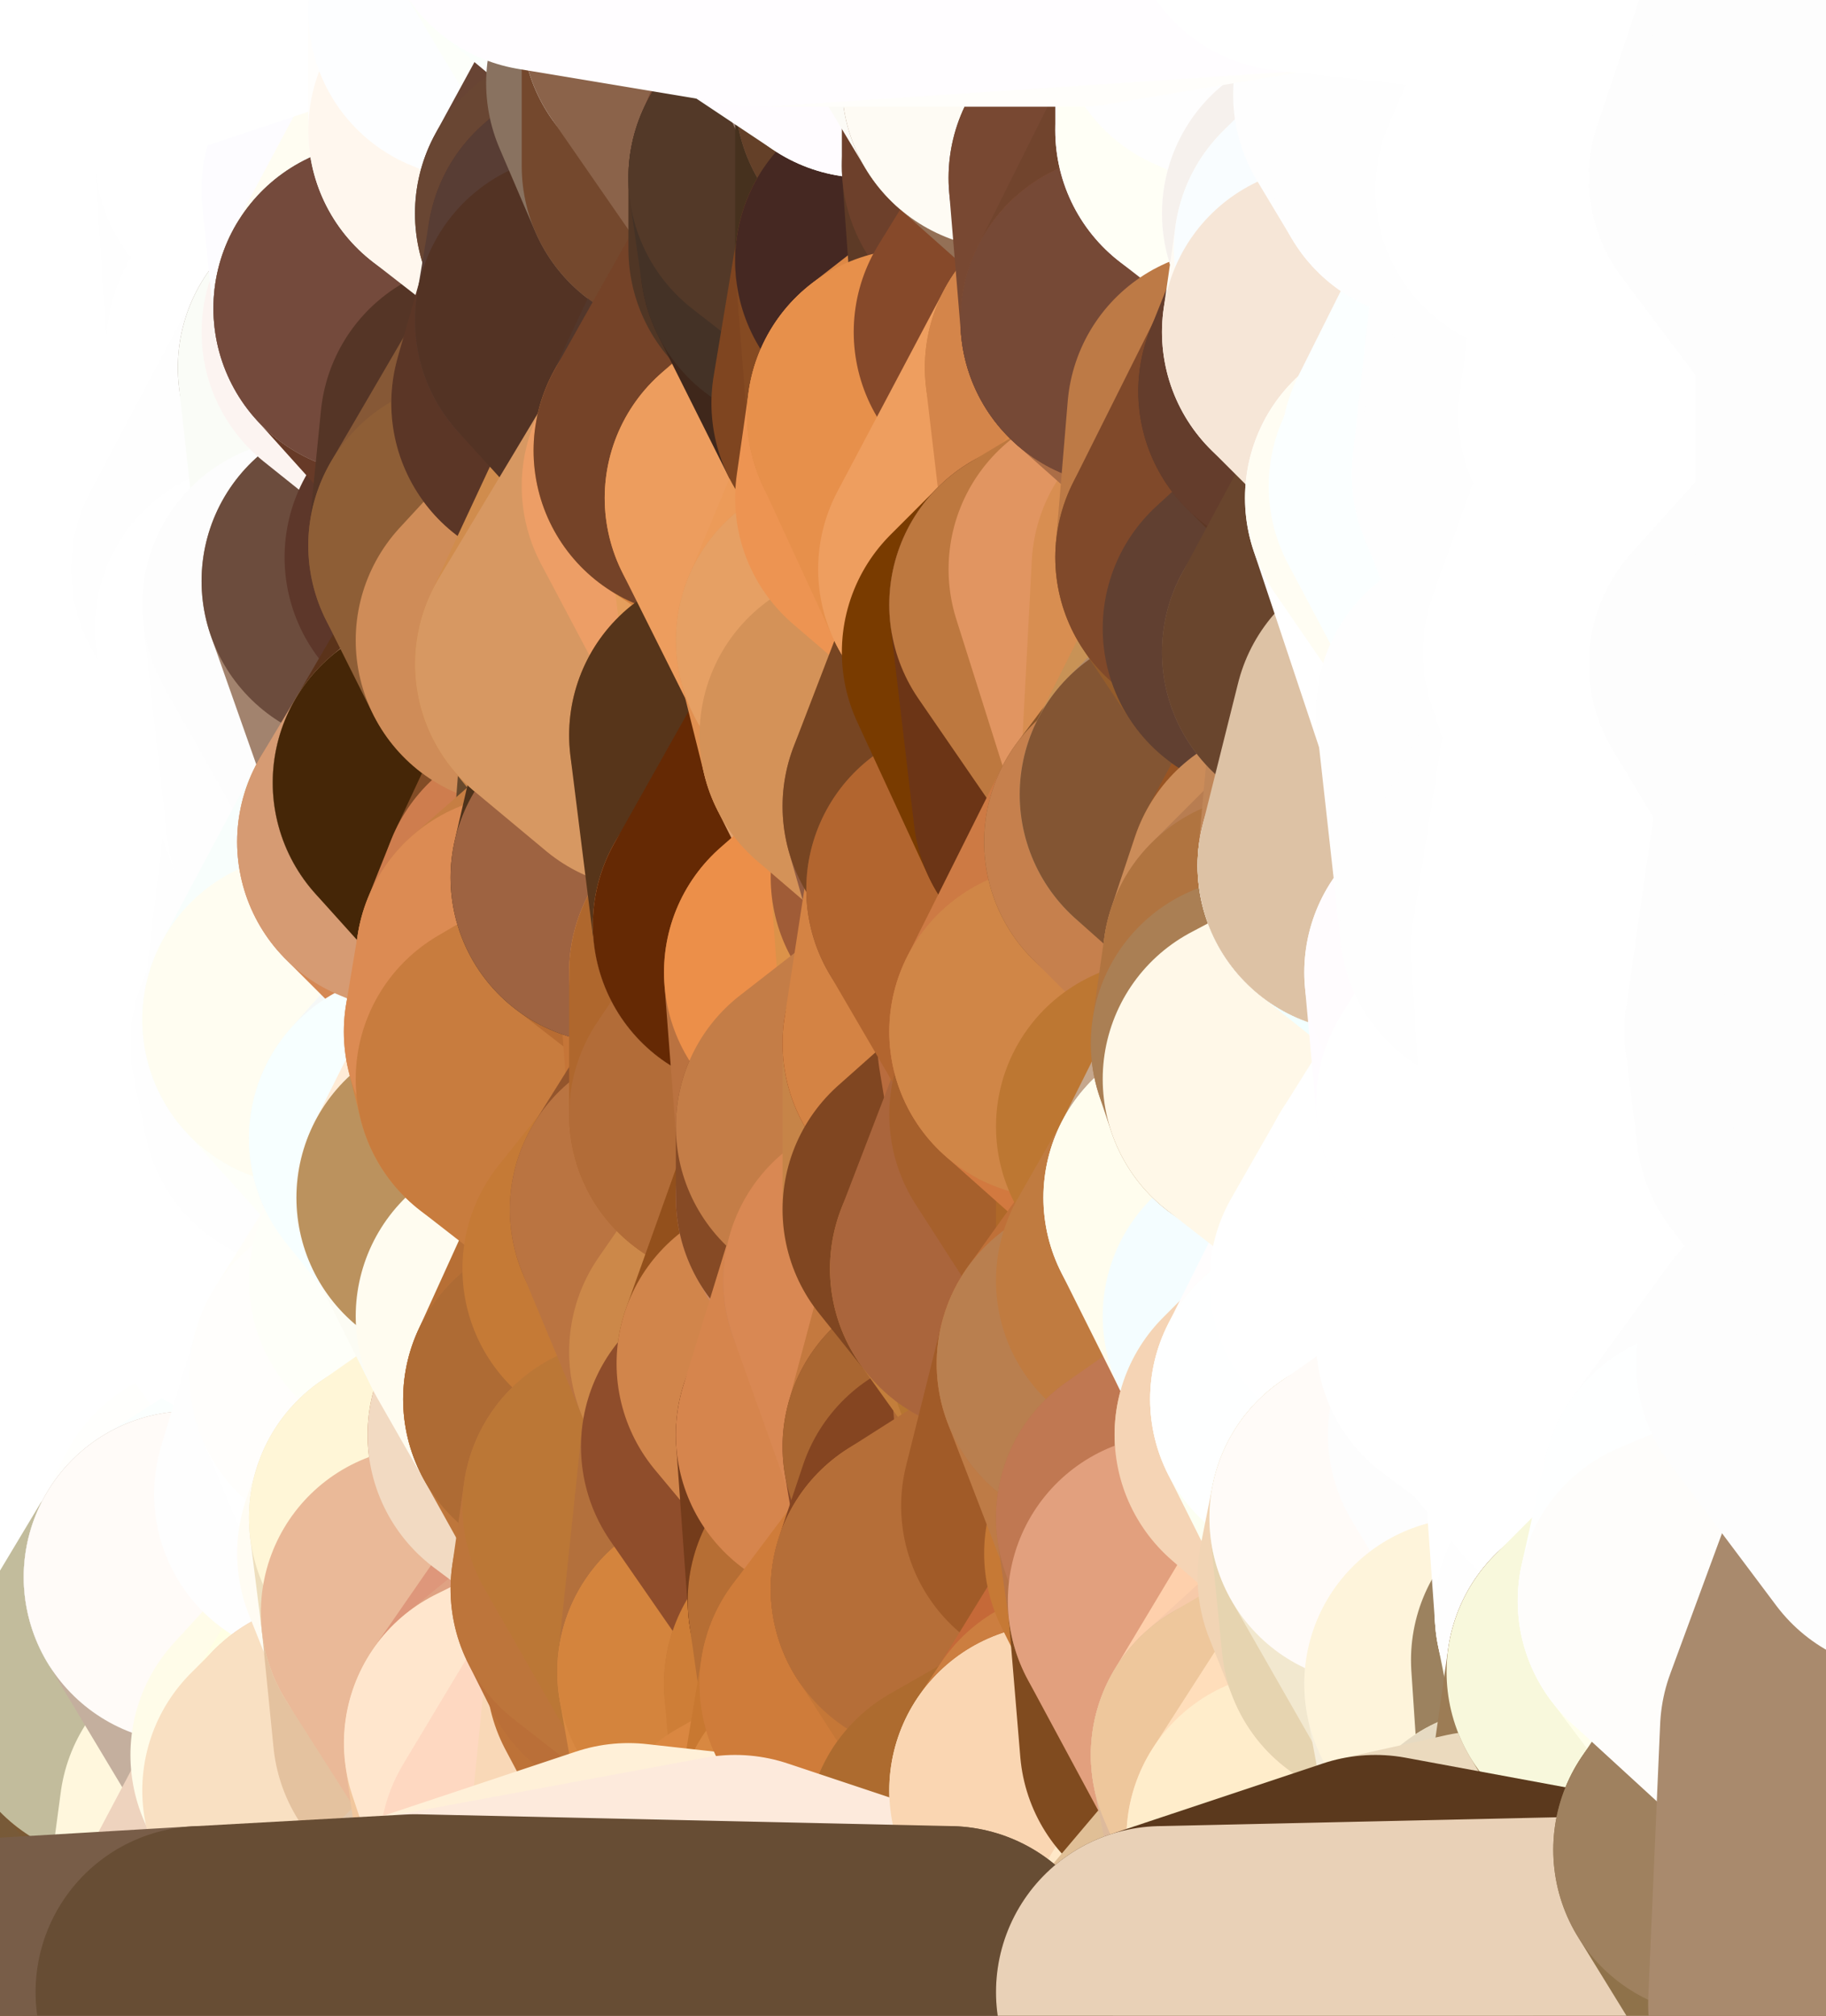 <?xml version="1.0" standalone="yes"?>
<svg width="154" height="170" xmlns="http://www.w3.org/2000/svg" version="1.1" ><rect width="100%" height="100%" fill="#333333" stroke="none"/><polygon points="-9,60 -9,160 -5,103" fill="rgba(251, 251, 251, 1)" stroke="rgba(251, 251, 251, 1)" stroke-width="28" stroke-linejoin="round"/>
		<polygon points="-9,60 -6,40 -4,3" fill="rgba(251, 251, 251, 1)" stroke="rgba(251, 251, 251, 1)" stroke-width="28" stroke-linejoin="round"/>
		<polygon points="-9,60 -5,103 -1,80" fill="rgba(251, 251, 251, 1)" stroke="rgba(251, 251, 251, 1)" stroke-width="28" stroke-linejoin="round"/>
		<polygon points="-9,160 0,169 0,163" fill="rgba(136, 110, 77, 1)" stroke="rgba(136, 110, 77, 1)" stroke-width="28" stroke-linejoin="round"/>
		<polygon points="-5,103 -9,160 0,123" fill="rgba(251, 251, 249, 1)" stroke="rgba(251, 251, 249, 1)" stroke-width="28" stroke-linejoin="round"/>
		<polygon points="-9,160 -1,140 0,123" fill="rgba(251, 252, 246, 1)" stroke="rgba(251, 252, 246, 1)" stroke-width="28" stroke-linejoin="round"/>
		<polygon points="-1,80 -5,103 0,83" fill="rgba(251, 251, 251, 1)" stroke="rgba(251, 251, 251, 1)" stroke-width="28" stroke-linejoin="round"/>
		<polygon points="-5,103 0,123 3,113" fill="rgba(251, 251, 251, 1)" stroke="rgba(251, 251, 251, 1)" stroke-width="28" stroke-linejoin="round"/>
		<polygon points="-9,60 -1,80 0,63" fill="rgba(251, 251, 251, 1)" stroke="rgba(251, 251, 251, 1)" stroke-width="28" stroke-linejoin="round"/>
		<polygon points="-4,3 4,20 4,13" fill="rgba(251, 251, 251, 1)" stroke="rgba(251, 251, 251, 1)" stroke-width="28" stroke-linejoin="round"/>
		<polygon points="-4,3 -6,40 4,20" fill="rgba(251, 251, 251, 1)" stroke="rgba(251, 251, 251, 1)" stroke-width="28" stroke-linejoin="round"/>
		<polygon points="4,20 -6,40 5,23" fill="rgba(251, 251, 251, 1)" stroke="rgba(251, 251, 251, 1)" stroke-width="28" stroke-linejoin="round"/>
		<polygon points="-6,40 -9,60 2,43" fill="rgba(251, 251, 251, 1)" stroke="rgba(251, 251, 251, 1)" stroke-width="28" stroke-linejoin="round"/>
		<polygon points="-9,60 0,63 8,53" fill="rgba(251, 251, 251, 1)" stroke="rgba(251, 251, 251, 1)" stroke-width="28" stroke-linejoin="round"/>
		<polygon points="2,43 -9,60 8,53" fill="rgba(251, 251, 251, 1)" stroke="rgba(251, 251, 251, 1)" stroke-width="28" stroke-linejoin="round"/>
		<polygon points="0,83 -5,103 8,93" fill="rgba(251, 251, 251, 1)" stroke="rgba(251, 251, 251, 1)" stroke-width="28" stroke-linejoin="round"/>
		<polygon points="-5,103 8,100 8,93" fill="rgba(254, 254, 254, 1)" stroke="rgba(254, 254, 254, 1)" stroke-width="28" stroke-linejoin="round"/>
		<polygon points="-1,140 -9,160 8,153" fill="rgba(143, 113, 79, 1)" stroke="rgba(143, 113, 79, 1)" stroke-width="28" stroke-linejoin="round"/>
		<polygon points="-9,160 0,163 8,153" fill="rgba(143, 114, 80, 1)" stroke="rgba(143, 114, 80, 1)" stroke-width="28" stroke-linejoin="round"/>
		<polygon points="3,113 0,123 8,120" fill="rgba(254, 254, 254, 1)" stroke="rgba(254, 254, 254, 1)" stroke-width="28" stroke-linejoin="round"/>
		<polygon points="-1,80 0,83 7,83" fill="rgba(251, 251, 251, 1)" stroke="rgba(251, 251, 251, 1)" stroke-width="28" stroke-linejoin="round"/>
		<polygon points="0,0 -4,3 4,13" fill="rgba(251, 251, 251, 1)" stroke="rgba(251, 251, 251, 1)" stroke-width="28" stroke-linejoin="round"/>
		<polygon points="0,123 -1,140 9,133" fill="rgba(254, 254, 254, 1)" stroke="rgba(254, 254, 254, 1)" stroke-width="28" stroke-linejoin="round"/>
		<polygon points="7,83 0,83 8,93" fill="rgba(253, 253, 253, 1)" stroke="rgba(253, 253, 253, 1)" stroke-width="28" stroke-linejoin="round"/>
		<polygon points="7,143 -1,140 8,153" fill="rgba(180, 158, 121, 1)" stroke="rgba(180, 158, 121, 1)" stroke-width="28" stroke-linejoin="round"/>
		<polygon points="-1,140 7,143 9,133" fill="rgba(253, 253, 251, 1)" stroke="rgba(253, 253, 251, 1)" stroke-width="28" stroke-linejoin="round"/>
		<polygon points="-5,103 3,113 8,100" fill="rgba(251, 251, 251, 1)" stroke="rgba(251, 251, 251, 1)" stroke-width="28" stroke-linejoin="round"/>
		<polygon points="-6,40 2,43 11,33" fill="rgba(254, 254, 254, 1)" stroke="rgba(254, 254, 254, 1)" stroke-width="28" stroke-linejoin="round"/>
		<polygon points="5,23 -6,40 11,33" fill="rgba(254, 254, 254, 1)" stroke="rgba(254, 254, 254, 1)" stroke-width="28" stroke-linejoin="round"/>
		<polygon points="8,53 0,63 10,63" fill="rgba(253, 253, 253, 1)" stroke="rgba(253, 253, 253, 1)" stroke-width="28" stroke-linejoin="round"/>
		<polygon points="8,100 3,113 12,109" fill="rgba(255, 255, 255, 1)" stroke="rgba(255, 255, 255, 1)" stroke-width="28" stroke-linejoin="round"/>
		<polygon points="0,0 4,13 10,0" fill="rgba(253, 253, 253, 1)" stroke="rgba(253, 253, 253, 1)" stroke-width="28" stroke-linejoin="round"/>
		<polygon points="8,120 0,123 9,133" fill="rgba(253, 253, 253, 1)" stroke="rgba(253, 253, 253, 1)" stroke-width="28" stroke-linejoin="round"/>
		<polygon points="10,0 4,13 13,9" fill="rgba(255, 255, 255, 1)" stroke="rgba(255, 255, 255, 1)" stroke-width="28" stroke-linejoin="round"/>
		<polygon points="7,143 8,153 10,143" fill="rgba(147, 123, 87, 1)" stroke="rgba(147, 123, 87, 1)" stroke-width="28" stroke-linejoin="round"/>
		<polygon points="9,133 7,143 10,143" fill="rgba(254, 255, 249, 1)" stroke="rgba(254, 255, 249, 1)" stroke-width="28" stroke-linejoin="round"/>
		<polygon points="5,23 11,33 13,23" fill="rgba(255, 255, 255, 1)" stroke="rgba(255, 255, 255, 1)" stroke-width="28" stroke-linejoin="round"/>
		<polygon points="4,20 5,23 13,23" fill="rgba(255, 255, 255, 1)" stroke="rgba(255, 255, 255, 1)" stroke-width="28" stroke-linejoin="round"/>
		<polygon points="2,43 8,53 13,43" fill="rgba(255, 255, 255, 1)" stroke="rgba(255, 255, 255, 1)" stroke-width="28" stroke-linejoin="round"/>
		<polygon points="11,33 2,43 13,43" fill="rgba(255, 255, 255, 1)" stroke="rgba(255, 255, 255, 1)" stroke-width="28" stroke-linejoin="round"/>
		<polygon points="3,113 8,120 12,109" fill="rgba(255, 255, 255, 1)" stroke="rgba(255, 255, 255, 1)" stroke-width="28" stroke-linejoin="round"/>
		<polygon points="0,63 -1,80 10,63" fill="rgba(254, 254, 254, 1)" stroke="rgba(254, 254, 254, 1)" stroke-width="28" stroke-linejoin="round"/>
		<polygon points="-1,80 7,83 16,73" fill="rgba(255, 255, 255, 1)" stroke="rgba(255, 255, 255, 1)" stroke-width="28" stroke-linejoin="round"/>
		<polygon points="10,63 -1,80 16,73" fill="rgba(255, 255, 255, 1)" stroke="rgba(255, 255, 255, 1)" stroke-width="28" stroke-linejoin="round"/>
		<polygon points="8,120 9,133 17,123" fill="rgba(255, 255, 255, 1)" stroke="rgba(255, 255, 255, 1)" stroke-width="28" stroke-linejoin="round"/>
		<polygon points="7,83 8,93 17,89" fill="rgba(255, 255, 255, 1)" stroke="rgba(255, 255, 255, 1)" stroke-width="28" stroke-linejoin="round"/>
		<polygon points="0,163 0,169 17,168" fill="rgba(134, 104, 68, 1)" stroke="rgba(134, 104, 68, 1)" stroke-width="28" stroke-linejoin="round"/>
		<polygon points="8,100 12,109 17,103" fill="rgba(255, 255, 255, 1)" stroke="rgba(255, 255, 255, 1)" stroke-width="28" stroke-linejoin="round"/>
		<polygon points="10,63 16,73 17,68" fill="rgba(255, 255, 255, 1)" stroke="rgba(255, 255, 255, 1)" stroke-width="28" stroke-linejoin="round"/>
		<polygon points="11,33 13,43 14,33" fill="rgba(255, 255, 255, 1)" stroke="rgba(255, 255, 255, 1)" stroke-width="28" stroke-linejoin="round"/>
		<polygon points="13,23 11,33 14,33" fill="rgba(255, 255, 255, 1)" stroke="rgba(255, 255, 255, 1)" stroke-width="28" stroke-linejoin="round"/>
		<polygon points="4,13 4,20 13,23" fill="rgba(254, 254, 254, 1)" stroke="rgba(254, 254, 254, 1)" stroke-width="28" stroke-linejoin="round"/>
		<polygon points="9,133 16,133 18,129" fill="rgba(255, 255, 250, 1)" stroke="rgba(255, 255, 250, 1)" stroke-width="28" stroke-linejoin="round"/>
		<polygon points="17,123 9,133 18,129" fill="rgba(255, 255, 248, 1)" stroke="rgba(255, 255, 248, 1)" stroke-width="28" stroke-linejoin="round"/>
		<polygon points="8,153 0,163 17,168" fill="rgba(132, 102, 64, 1)" stroke="rgba(132, 102, 64, 1)" stroke-width="28" stroke-linejoin="round"/>
		<polygon points="9,133 10,143 16,133" fill="rgba(255, 255, 251, 1)" stroke="rgba(255, 255, 251, 1)" stroke-width="28" stroke-linejoin="round"/>
		<polygon points="13,9 4,13 13,23" fill="rgba(255, 255, 255, 1)" stroke="rgba(255, 255, 255, 1)" stroke-width="28" stroke-linejoin="round"/>
		<polygon points="10,0 13,9 19,3" fill="rgba(255, 255, 255, 1)" stroke="rgba(255, 255, 255, 1)" stroke-width="28" stroke-linejoin="round"/>
		<polygon points="13,43 8,53 20,48" fill="rgba(255, 255, 255, 1)" stroke="rgba(255, 255, 255, 1)" stroke-width="28" stroke-linejoin="round"/>
		<polygon points="17,68 16,73 19,73" fill="rgba(255, 255, 255, 1)" stroke="rgba(255, 255, 255, 1)" stroke-width="28" stroke-linejoin="round"/>
		<polygon points="10,143 8,153 19,153" fill="rgba(132, 102, 68, 1)" stroke="rgba(132, 102, 68, 1)" stroke-width="28" stroke-linejoin="round"/>
		<polygon points="17,103 12,109 21,106" fill="rgba(255, 255, 255, 1)" stroke="rgba(255, 255, 255, 1)" stroke-width="28" stroke-linejoin="round"/>
		<polygon points="12,109 8,120 17,123" fill="rgba(255, 255, 255, 1)" stroke="rgba(255, 255, 255, 1)" stroke-width="28" stroke-linejoin="round"/>
		<polygon points="8,93 8,100 17,103" fill="rgba(255, 255, 255, 1)" stroke="rgba(255, 255, 255, 1)" stroke-width="28" stroke-linejoin="round"/>
		<polygon points="8,53 10,63 22,53" fill="rgba(255, 255, 255, 1)" stroke="rgba(255, 255, 255, 1)" stroke-width="28" stroke-linejoin="round"/>
		<polygon points="20,48 8,53 22,53" fill="rgba(255, 255, 255, 1)" stroke="rgba(255, 255, 255, 1)" stroke-width="28" stroke-linejoin="round"/>
		<polygon points="19,3 13,9 22,6" fill="rgba(255, 255, 255, 1)" stroke="rgba(255, 255, 255, 1)" stroke-width="28" stroke-linejoin="round"/>
		<polygon points="13,9 13,23 22,13" fill="rgba(255, 255, 255, 1)" stroke="rgba(255, 255, 255, 1)" stroke-width="28" stroke-linejoin="round"/>
		<polygon points="8,153 17,168 19,153" fill="rgba(120, 90, 56, 1)" stroke="rgba(120, 90, 56, 1)" stroke-width="28" stroke-linejoin="round"/>
		<polygon points="8,93 17,103 17,89" fill="rgba(255, 255, 255, 1)" stroke="rgba(255, 255, 255, 1)" stroke-width="28" stroke-linejoin="round"/>
		<polygon points="13,23 14,33 23,29" fill="rgba(255, 255, 255, 1)" stroke="rgba(255, 255, 255, 1)" stroke-width="28" stroke-linejoin="round"/>
		<polygon points="13,9 22,13 22,6" fill="rgba(255, 255, 255, 1)" stroke="rgba(255, 255, 255, 1)" stroke-width="28" stroke-linejoin="round"/>
		<polygon points="16,73 7,83 17,89" fill="rgba(255, 255, 255, 1)" stroke="rgba(255, 255, 255, 1)" stroke-width="28" stroke-linejoin="round"/>
		<polygon points="10,143 19,153 25,148" fill="rgba(123, 89, 52, 1)" stroke="rgba(123, 89, 52, 1)" stroke-width="28" stroke-linejoin="round"/>
		<polygon points="10,63 17,68 22,53" fill="rgba(255, 255, 255, 1)" stroke="rgba(255, 255, 255, 1)" stroke-width="28" stroke-linejoin="round"/>
		<polygon points="16,73 17,89 19,73" fill="rgba(255, 255, 255, 1)" stroke="rgba(255, 255, 255, 1)" stroke-width="28" stroke-linejoin="round"/>
		<polygon points="20,48 22,53 26,51" fill="rgba(255, 255, 255, 1)" stroke="rgba(255, 255, 255, 1)" stroke-width="28" stroke-linejoin="round"/>
		<polygon points="17,89 25,88 26,86" fill="rgba(255, 255, 255, 1)" stroke="rgba(255, 255, 255, 1)" stroke-width="28" stroke-linejoin="round"/>
		<polygon points="12,109 17,123 26,113" fill="rgba(255, 255, 255, 1)" stroke="rgba(255, 255, 255, 1)" stroke-width="28" stroke-linejoin="round"/>
		<polygon points="21,106 12,109 26,113" fill="rgba(255, 255, 255, 1)" stroke="rgba(255, 255, 255, 1)" stroke-width="28" stroke-linejoin="round"/>
		<polygon points="25,148 19,153 26,151" fill="rgba(154, 135, 103, 1)" stroke="rgba(154, 135, 103, 1)" stroke-width="28" stroke-linejoin="round"/>
		<polygon points="17,89 17,103 26,93" fill="rgba(255, 255, 255, 1)" stroke="rgba(255, 255, 255, 1)" stroke-width="28" stroke-linejoin="round"/>
		<polygon points="25,88 17,89 26,93" fill="rgba(255, 255, 255, 1)" stroke="rgba(255, 255, 255, 1)" stroke-width="28" stroke-linejoin="round"/>
		<polygon points="17,123 18,129 27,126" fill="rgba(255, 255, 255, 1)" stroke="rgba(255, 255, 255, 1)" stroke-width="28" stroke-linejoin="round"/>
		<polygon points="19,73 17,89 26,86" fill="rgba(255, 255, 255, 1)" stroke="rgba(255, 255, 255, 1)" stroke-width="28" stroke-linejoin="round"/>
		<polygon points="16,133 10,143 25,148" fill="rgba(194, 188, 156, 1)" stroke="rgba(194, 188, 156, 1)" stroke-width="28" stroke-linejoin="round"/>
		<polygon points="17,68 19,73 28,69" fill="rgba(255, 255, 255, 1)" stroke="rgba(255, 255, 255, 1)" stroke-width="28" stroke-linejoin="round"/>
		<polygon points="10,0 19,3 28,-6" fill="rgba(255, 255, 255, 1)" stroke="rgba(255, 255, 255, 1)" stroke-width="28" stroke-linejoin="round"/>
		<polygon points="25,148 26,151 28,149" fill="rgba(249, 235, 209, 1)" stroke="rgba(249, 235, 209, 1)" stroke-width="28" stroke-linejoin="round"/>
		<polygon points="17,103 21,106 26,93" fill="rgba(255, 255, 255, 1)" stroke="rgba(255, 255, 255, 1)" stroke-width="28" stroke-linejoin="round"/>
		<polygon points="22,13 13,23 23,29" fill="rgba(255, 255, 255, 1)" stroke="rgba(255, 255, 255, 1)" stroke-width="28" stroke-linejoin="round"/>
		<polygon points="26,113 17,123 27,126" fill="rgba(255, 255, 255, 1)" stroke="rgba(255, 255, 255, 1)" stroke-width="28" stroke-linejoin="round"/>
		<polygon points="14,33 13,43 20,48" fill="rgba(255, 255, 255, 1)" stroke="rgba(255, 255, 255, 1)" stroke-width="28" stroke-linejoin="round"/>
		<polygon points="23,29 29,31 31,28" fill="rgba(254, 254, 254, 1)" stroke="rgba(254, 254, 254, 1)" stroke-width="28" stroke-linejoin="round"/>
		<polygon points="26,113 27,126 30,116" fill="rgba(255, 255, 255, 1)" stroke="rgba(255, 255, 255, 1)" stroke-width="28" stroke-linejoin="round"/>
		<polygon points="22,53 17,68 28,69" fill="rgba(255, 255, 255, 1)" stroke="rgba(255, 255, 255, 1)" stroke-width="28" stroke-linejoin="round"/>
		<polygon points="19,3 22,6 28,-6" fill="rgba(255, 255, 255, 1)" stroke="rgba(255, 255, 255, 1)" stroke-width="28" stroke-linejoin="round"/>
		<polygon points="14,33 20,48 23,29" fill="rgba(255, 255, 255, 1)" stroke="rgba(255, 255, 255, 1)" stroke-width="28" stroke-linejoin="round"/>
		<polygon points="31,16 23,29 32,26" fill="rgba(254, 254, 254, 1)" stroke="rgba(254, 254, 254, 1)" stroke-width="28" stroke-linejoin="round"/>
		<polygon points="23,29 31,28 32,26" fill="rgba(254, 254, 254, 1)" stroke="rgba(254, 254, 254, 1)" stroke-width="28" stroke-linejoin="round"/>
		<polygon points="20,48 26,51 31,49" fill="rgba(255, 255, 255, 1)" stroke="rgba(255, 255, 255, 1)" stroke-width="28" stroke-linejoin="round"/>
		<polygon points="22,13 23,29 31,16" fill="rgba(254, 254, 254, 1)" stroke="rgba(254, 254, 254, 1)" stroke-width="28" stroke-linejoin="round"/>
		<polygon points="23,29 20,48 29,31" fill="rgba(255, 255, 255, 1)" stroke="rgba(255, 255, 255, 1)" stroke-width="28" stroke-linejoin="round"/>
		<polygon points="19,73 26,86 28,69" fill="rgba(255, 255, 255, 1)" stroke="rgba(255, 255, 255, 1)" stroke-width="28" stroke-linejoin="round"/>
		<polygon points="18,129 16,133 27,126" fill="rgba(255, 255, 253, 1)" stroke="rgba(255, 255, 253, 1)" stroke-width="28" stroke-linejoin="round"/>
		<polygon points="27,126 34,131 35,128" fill="rgba(255, 253, 254, 1)" stroke="rgba(255, 253, 254, 1)" stroke-width="28" stroke-linejoin="round"/>
		<polygon points="26,113 30,116 35,108" fill="rgba(255, 255, 255, 1)" stroke="rgba(255, 255, 255, 1)" stroke-width="28" stroke-linejoin="round"/>
		<polygon points="21,106 26,113 35,108" fill="rgba(255, 255, 255, 1)" stroke="rgba(255, 255, 255, 1)" stroke-width="28" stroke-linejoin="round"/>
		<polygon points="28,69 34,71 35,67" fill="rgba(250, 247, 254, 1)" stroke="rgba(250, 247, 254, 1)" stroke-width="28" stroke-linejoin="round"/>
		<polygon points="27,126 16,133 34,131" fill="rgba(251, 255, 254, 1)" stroke="rgba(251, 255, 254, 1)" stroke-width="28" stroke-linejoin="round"/>
		<polygon points="22,6 22,13 31,16" fill="rgba(255, 255, 255, 1)" stroke="rgba(255, 255, 255, 1)" stroke-width="28" stroke-linejoin="round"/>
		<polygon points="19,153 17,168 26,151" fill="rgba(255, 247, 221, 1)" stroke="rgba(255, 247, 221, 1)" stroke-width="28" stroke-linejoin="round"/>
		<polygon points="16,133 25,148 36,136" fill="rgba(196, 175, 158, 1)" stroke="rgba(196, 175, 158, 1)" stroke-width="28" stroke-linejoin="round"/>
		<polygon points="34,131 16,133 36,136" fill="rgba(255, 251, 248, 1)" stroke="rgba(255, 251, 248, 1)" stroke-width="28" stroke-linejoin="round"/>
		<polygon points="26,151 17,168 35,167" fill="rgba(238, 211, 190, 1)" stroke="rgba(238, 211, 190, 1)" stroke-width="28" stroke-linejoin="round"/>
		<polygon points="26,93 21,106 35,96" fill="rgba(255, 255, 255, 1)" stroke="rgba(255, 255, 255, 1)" stroke-width="28" stroke-linejoin="round"/>
		<polygon points="29,31 20,48 31,49" fill="rgba(254, 254, 254, 1)" stroke="rgba(254, 254, 254, 1)" stroke-width="28" stroke-linejoin="round"/>
		<polygon points="25,88 26,93 26,86" fill="rgba(254, 254, 254, 1)" stroke="rgba(254, 254, 254, 1)" stroke-width="28" stroke-linejoin="round"/>
		<polygon points="22,6 31,16 37,8" fill="rgba(255, 255, 255, 1)" stroke="rgba(255, 255, 255, 1)" stroke-width="28" stroke-linejoin="round"/>
		<polygon points="25,148 28,149 36,136" fill="rgba(255, 252, 233, 1)" stroke="rgba(255, 252, 233, 1)" stroke-width="28" stroke-linejoin="round"/>
		<polygon points="21,106 35,108 35,96" fill="rgba(255, 255, 255, 1)" stroke="rgba(255, 255, 255, 1)" stroke-width="28" stroke-linejoin="round"/>
		<polygon points="28,69 26,86 34,71" fill="rgba(254, 254, 254, 1)" stroke="rgba(254, 254, 254, 1)" stroke-width="28" stroke-linejoin="round"/>
		<polygon points="26,51 22,53 28,69" fill="rgba(255, 255, 255, 1)" stroke="rgba(255, 255, 255, 1)" stroke-width="28" stroke-linejoin="round"/>
		<polygon points="36,136 28,149 37,146" fill="rgba(255, 255, 228, 1)" stroke="rgba(255, 255, 228, 1)" stroke-width="28" stroke-linejoin="round"/>
		<polygon points="28,-6 22,6 37,8" fill="rgba(255, 255, 255, 1)" stroke="rgba(255, 255, 255, 1)" stroke-width="28" stroke-linejoin="round"/>
		<polygon points="30,116 27,126 35,128" fill="rgba(254, 254, 254, 1)" stroke="rgba(254, 254, 254, 1)" stroke-width="28" stroke-linejoin="round"/>
		<polygon points="26,51 28,69 35,67" fill="rgba(254, 254, 254, 1)" stroke="rgba(254, 254, 254, 1)" stroke-width="28" stroke-linejoin="round"/>
		<polygon points="35,96 35,108 39,101" fill="rgba(253, 255, 249, 1)" stroke="rgba(253, 255, 249, 1)" stroke-width="28" stroke-linejoin="round"/>
		<polygon points="26,86 26,93 35,96" fill="rgba(254, 254, 254, 1)" stroke="rgba(254, 254, 254, 1)" stroke-width="28" stroke-linejoin="round"/>
		<polygon points="28,-6 37,8 40,1" fill="rgba(255, 254, 255, 1)" stroke="rgba(255, 254, 255, 1)" stroke-width="28" stroke-linejoin="round"/>
		<polygon points="37,8 31,16 40,11" fill="rgba(250, 255, 255, 1)" stroke="rgba(250, 255, 255, 1)" stroke-width="28" stroke-linejoin="round"/>
		<polygon points="31,28 29,31 41,36" fill="rgba(255, 253, 253, 1)" stroke="rgba(255, 253, 253, 1)" stroke-width="28" stroke-linejoin="round"/>
		<polygon points="29,31 38,47 41,36" fill="rgba(153, 134, 120, 1)" stroke="rgba(153, 134, 120, 1)" stroke-width="28" stroke-linejoin="round"/>
		<polygon points="38,47 40,46 41,36" fill="rgba(115, 74, 56, 1)" stroke="rgba(115, 74, 56, 1)" stroke-width="28" stroke-linejoin="round"/>
		<polygon points="29,31 31,49 38,47" fill="rgba(250, 252, 247, 1)" stroke="rgba(250, 252, 247, 1)" stroke-width="28" stroke-linejoin="round"/>
		<polygon points="35,67 34,71 37,66" fill="rgba(250, 254, 237, 1)" stroke="rgba(250, 254, 237, 1)" stroke-width="28" stroke-linejoin="round"/>
		<polygon points="31,49 35,67 37,66" fill="rgba(247, 249, 244, 1)" stroke="rgba(247, 249, 244, 1)" stroke-width="28" stroke-linejoin="round"/>
		<polygon points="31,49 26,51 35,67" fill="rgba(253, 253, 253, 1)" stroke="rgba(253, 253, 253, 1)" stroke-width="28" stroke-linejoin="round"/>
		<polygon points="26,86 35,96 43,87" fill="rgba(254, 255, 249, 1)" stroke="rgba(254, 255, 249, 1)" stroke-width="28" stroke-linejoin="round"/>
		<polygon points="34,71 26,86 44,81" fill="rgba(248, 254, 252, 1)" stroke="rgba(248, 254, 252, 1)" stroke-width="28" stroke-linejoin="round"/>
		<polygon points="26,86 43,87 44,81" fill="rgba(255, 253, 241, 1)" stroke="rgba(255, 253, 241, 1)" stroke-width="28" stroke-linejoin="round"/>
		<polygon points="43,87 35,96 44,91" fill="rgba(246, 248, 247, 1)" stroke="rgba(246, 248, 247, 1)" stroke-width="28" stroke-linejoin="round"/>
		<polygon points="43,147 37,146 44,154" fill="rgba(230, 178, 139, 1)" stroke="rgba(230, 178, 139, 1)" stroke-width="28" stroke-linejoin="round"/>
		<polygon points="28,149 35,167 44,154" fill="rgba(244, 207, 188, 1)" stroke="rgba(244, 207, 188, 1)" stroke-width="28" stroke-linejoin="round"/>
		<polygon points="37,146 28,149 44,154" fill="rgba(240, 211, 181, 1)" stroke="rgba(240, 211, 181, 1)" stroke-width="28" stroke-linejoin="round"/>
		<polygon points="31,49 37,66 44,54" fill="rgba(162, 131, 110, 1)" stroke="rgba(162, 131, 110, 1)" stroke-width="28" stroke-linejoin="round"/>
		<polygon points="38,47 31,49 44,54" fill="rgba(108, 76, 61, 1)" stroke="rgba(108, 76, 61, 1)" stroke-width="28" stroke-linejoin="round"/>
		<polygon points="32,26 31,28 41,36" fill="rgba(252, 244, 241, 1)" stroke="rgba(252, 244, 241, 1)" stroke-width="28" stroke-linejoin="round"/>
		<polygon points="28,149 26,151 35,167" fill="rgba(249, 224, 194, 1)" stroke="rgba(249, 224, 194, 1)" stroke-width="28" stroke-linejoin="round"/>
		<polygon points="30,116 35,128 45,121" fill="rgba(255, 255, 255, 1)" stroke="rgba(255, 255, 255, 1)" stroke-width="28" stroke-linejoin="round"/>
		<polygon points="35,108 30,116 44,111" fill="rgba(255, 254, 249, 1)" stroke="rgba(255, 254, 249, 1)" stroke-width="28" stroke-linejoin="round"/>
		<polygon points="40,46 38,47 44,54" fill="rgba(93, 55, 42, 1)" stroke="rgba(93, 55, 42, 1)" stroke-width="28" stroke-linejoin="round"/>
		<polygon points="34,71 44,81 46,76" fill="rgba(213, 136, 84, 1)" stroke="rgba(213, 136, 84, 1)" stroke-width="28" stroke-linejoin="round"/>
		<polygon points="28,-6 40,1 46,-8" fill="rgba(255, 254, 255, 1)" stroke="rgba(255, 254, 255, 1)" stroke-width="28" stroke-linejoin="round"/>
		<polygon points="44,111 30,116 45,121" fill="rgba(255, 254, 252, 1)" stroke="rgba(255, 254, 252, 1)" stroke-width="28" stroke-linejoin="round"/>
		<polygon points="39,101 35,108 44,111" fill="rgba(254, 255, 249, 1)" stroke="rgba(254, 255, 249, 1)" stroke-width="28" stroke-linejoin="round"/>
		<polygon points="35,96 39,101 44,91" fill="rgba(247, 255, 255, 1)" stroke="rgba(247, 255, 255, 1)" stroke-width="28" stroke-linejoin="round"/>
		<polygon points="35,128 34,131 36,136" fill="rgba(255, 252, 243, 1)" stroke="rgba(255, 252, 243, 1)" stroke-width="28" stroke-linejoin="round"/>
		<polygon points="37,66 34,71 46,76" fill="rgba(214, 155, 115, 1)" stroke="rgba(214, 155, 115, 1)" stroke-width="28" stroke-linejoin="round"/>
		<polygon points="44,154 35,167 46,156" fill="rgba(243, 177, 145, 1)" stroke="rgba(243, 177, 145, 1)" stroke-width="28" stroke-linejoin="round"/>
		<polygon points="36,136 37,146 43,147" fill="rgba(228, 194, 159, 1)" stroke="rgba(228, 194, 159, 1)" stroke-width="28" stroke-linejoin="round"/>
		<polygon points="37,8 40,11 40,1" fill="rgba(255, 255, 253, 1)" stroke="rgba(255, 255, 253, 1)" stroke-width="28" stroke-linejoin="round"/>
		<polygon points="44,111 45,121 48,118" fill="rgba(251, 252, 255, 1)" stroke="rgba(251, 252, 255, 1)" stroke-width="28" stroke-linejoin="round"/>
		<polygon points="31,16 32,26 40,11" fill="rgba(253, 252, 255, 1)" stroke="rgba(253, 252, 255, 1)" stroke-width="28" stroke-linejoin="round"/>
		<polygon points="32,26 41,36 49,27" fill="rgba(103, 58, 39, 1)" stroke="rgba(103, 58, 39, 1)" stroke-width="28" stroke-linejoin="round"/>
		<polygon points="41,36 47,34 49,27" fill="rgba(86, 58, 46, 1)" stroke="rgba(86, 58, 46, 1)" stroke-width="28" stroke-linejoin="round"/>
		<polygon points="40,11 32,26 49,18" fill="rgba(255, 253, 242, 1)" stroke="rgba(255, 253, 242, 1)" stroke-width="28" stroke-linejoin="round"/>
		<polygon points="49,18 32,26 50,21" fill="rgba(129, 93, 77, 1)" stroke="rgba(129, 93, 77, 1)" stroke-width="28" stroke-linejoin="round"/>
		<polygon points="32,26 49,27 50,21" fill="rgba(116, 74, 60, 1)" stroke="rgba(116, 74, 60, 1)" stroke-width="28" stroke-linejoin="round"/>
		<polygon points="44,54 37,66 49,56" fill="rgba(91, 51, 26, 1)" stroke="rgba(91, 51, 26, 1)" stroke-width="28" stroke-linejoin="round"/>
		<polygon points="0,0 10,0 28,-6" fill="rgba(255, 255, 255, 1)" stroke="rgba(255, 255, 255, 1)" stroke-width="28" stroke-linejoin="round"/>
		<polygon points="35,128 36,136 52,134" fill="rgba(238, 223, 190, 1)" stroke="rgba(238, 223, 190, 1)" stroke-width="28" stroke-linejoin="round"/>
		<polygon points="45,121 35,128 52,134" fill="rgba(255, 246, 215, 1)" stroke="rgba(255, 246, 215, 1)" stroke-width="28" stroke-linejoin="round"/>
		<polygon points="49,56 37,66 53,61" fill="rgba(214, 171, 137, 1)" stroke="rgba(214, 171, 137, 1)" stroke-width="28" stroke-linejoin="round"/>
		<polygon points="45,121 52,134 53,127" fill="rgba(184, 120, 74, 1)" stroke="rgba(184, 120, 74, 1)" stroke-width="28" stroke-linejoin="round"/>
		<polygon points="44,91 39,101 53,98" fill="rgba(255, 236, 215, 1)" stroke="rgba(255, 236, 215, 1)" stroke-width="28" stroke-linejoin="round"/>
		<polygon points="39,101 44,111 53,107" fill="rgba(252, 252, 244, 1)" stroke="rgba(252, 252, 244, 1)" stroke-width="28" stroke-linejoin="round"/>
		<polygon points="36,136 43,147 52,134" fill="rgba(234, 185, 152, 1)" stroke="rgba(234, 185, 152, 1)" stroke-width="28" stroke-linejoin="round"/>
		<polygon points="41,36 40,46 47,34" fill="rgba(85, 53, 38, 1)" stroke="rgba(85, 53, 38, 1)" stroke-width="28" stroke-linejoin="round"/>
		<polygon points="52,134 43,147 54,138" fill="rgba(222, 151, 123, 1)" stroke="rgba(222, 151, 123, 1)" stroke-width="28" stroke-linejoin="round"/>
		<polygon points="46,156 35,167 53,161" fill="rgba(225, 199, 172, 1)" stroke="rgba(225, 199, 172, 1)" stroke-width="28" stroke-linejoin="round"/>
		<polygon points="39,101 53,107 53,98" fill="rgba(187, 146, 94, 1)" stroke="rgba(187, 146, 94, 1)" stroke-width="28" stroke-linejoin="round"/>
		<polygon points="40,1 40,11 55,7" fill="rgba(255, 254, 252, 1)" stroke="rgba(255, 254, 252, 1)" stroke-width="28" stroke-linejoin="round"/>
		<polygon points="40,11 49,18 55,7" fill="rgba(255, 247, 238, 1)" stroke="rgba(255, 247, 238, 1)" stroke-width="28" stroke-linejoin="round"/>
		<polygon points="54,138 43,147 55,141" fill="rgba(223, 162, 131, 1)" stroke="rgba(223, 162, 131, 1)" stroke-width="28" stroke-linejoin="round"/>
		<polygon points="37,66 46,76 53,61" fill="rgba(69, 38, 7, 1)" stroke="rgba(69, 38, 7, 1)" stroke-width="28" stroke-linejoin="round"/>
		<polygon points="46,76 52,74 53,61" fill="rgba(130, 76, 38, 1)" stroke="rgba(130, 76, 38, 1)" stroke-width="28" stroke-linejoin="round"/>
		<polygon points="48,118 45,121 53,127" fill="rgba(242, 218, 194, 1)" stroke="rgba(242, 218, 194, 1)" stroke-width="28" stroke-linejoin="round"/>
		<polygon points="47,34 40,46 56,41" fill="rgba(134, 88, 54, 1)" stroke="rgba(134, 88, 54, 1)" stroke-width="28" stroke-linejoin="round"/>
		<polygon points="44,111 48,118 53,107" fill="rgba(255, 252, 240, 1)" stroke="rgba(255, 252, 240, 1)" stroke-width="28" stroke-linejoin="round"/>
		<polygon points="53,98 53,107 57,102" fill="rgba(193, 111, 53, 1)" stroke="rgba(193, 111, 53, 1)" stroke-width="28" stroke-linejoin="round"/>
		<polygon points="40,46 44,54 56,41" fill="rgba(142, 94, 54, 1)" stroke="rgba(142, 94, 54, 1)" stroke-width="28" stroke-linejoin="round"/>
		<polygon points="46,-8 40,1 55,7" fill="rgba(253, 254, 255, 1)" stroke="rgba(253, 254, 255, 1)" stroke-width="28" stroke-linejoin="round"/>
		<polygon points="46,76 44,81 52,74" fill="rgba(206, 125, 78, 1)" stroke="rgba(206, 125, 78, 1)" stroke-width="28" stroke-linejoin="round"/>
		<polygon points="46,-8 55,7 58,2" fill="rgba(253, 255, 250, 1)" stroke="rgba(253, 255, 250, 1)" stroke-width="28" stroke-linejoin="round"/>
		<polygon points="55,7 49,18 58,14" fill="rgba(104, 68, 52, 1)" stroke="rgba(104, 68, 52, 1)" stroke-width="28" stroke-linejoin="round"/>
		<polygon points="44,54 49,56 56,41" fill="rgba(207, 140, 88, 1)" stroke="rgba(207, 140, 88, 1)" stroke-width="28" stroke-linejoin="round"/>
		<polygon points="43,147 44,154 46,156" fill="rgba(242, 199, 157, 1)" stroke="rgba(242, 199, 157, 1)" stroke-width="28" stroke-linejoin="round"/>
		<polygon points="56,41 58,41 59,38" fill="rgba(194, 123, 67, 1)" stroke="rgba(194, 123, 67, 1)" stroke-width="28" stroke-linejoin="round"/>
		<polygon points="47,34 56,41 59,38" fill="rgba(148, 93, 54, 1)" stroke="rgba(148, 93, 54, 1)" stroke-width="28" stroke-linejoin="round"/>
		<polygon points="49,18 50,21 58,14" fill="rgba(105, 70, 51, 1)" stroke="rgba(105, 70, 51, 1)" stroke-width="28" stroke-linejoin="round"/>
		<polygon points="43,147 46,156 55,141" fill="rgba(255, 230, 205, 1)" stroke="rgba(255, 230, 205, 1)" stroke-width="28" stroke-linejoin="round"/>
		<polygon points="53,61 52,74 55,61" fill="rgba(104, 73, 44, 1)" stroke="rgba(104, 73, 44, 1)" stroke-width="28" stroke-linejoin="round"/>
		<polygon points="49,56 53,61 55,61" fill="rgba(198, 132, 74, 1)" stroke="rgba(198, 132, 74, 1)" stroke-width="28" stroke-linejoin="round"/>
		<polygon points="52,74 44,81 61,81" fill="rgba(198, 126, 67, 1)" stroke="rgba(198, 126, 67, 1)" stroke-width="28" stroke-linejoin="round"/>
		<polygon points="49,27 47,34 59,38" fill="rgba(91, 54, 38, 1)" stroke="rgba(91, 54, 38, 1)" stroke-width="28" stroke-linejoin="round"/>
		<polygon points="53,107 48,118 62,114" fill="rgba(183, 111, 53, 1)" stroke="rgba(183, 111, 53, 1)" stroke-width="28" stroke-linejoin="round"/>
		<polygon points="43,87 44,91 61,81" fill="rgba(211, 133, 69, 1)" stroke="rgba(211, 133, 69, 1)" stroke-width="28" stroke-linejoin="round"/>
		<polygon points="44,81 43,87 61,81" fill="rgba(220, 139, 83, 1)" stroke="rgba(220, 139, 83, 1)" stroke-width="28" stroke-linejoin="round"/>
		<polygon points="54,138 55,141 61,141" fill="rgba(187, 115, 57, 1)" stroke="rgba(187, 115, 57, 1)" stroke-width="28" stroke-linejoin="round"/>
		<polygon points="48,118 53,127 63,122" fill="rgba(190, 118, 59, 1)" stroke="rgba(190, 118, 59, 1)" stroke-width="28" stroke-linejoin="round"/>
		<polygon points="62,114 48,118 63,122" fill="rgba(174, 107, 52, 1)" stroke="rgba(174, 107, 52, 1)" stroke-width="28" stroke-linejoin="round"/>
		<polygon points="53,98 57,102 62,94" fill="rgba(158, 90, 41, 1)" stroke="rgba(158, 90, 41, 1)" stroke-width="28" stroke-linejoin="round"/>
		<polygon points="61,81 53,98 62,94" fill="rgba(187, 111, 51, 1)" stroke="rgba(187, 111, 51, 1)" stroke-width="28" stroke-linejoin="round"/>
		<polygon points="44,91 53,98 61,81" fill="rgba(200, 124, 62, 1)" stroke="rgba(200, 124, 62, 1)" stroke-width="28" stroke-linejoin="round"/>
		<polygon points="52,74 61,81 64,78" fill="rgba(184, 108, 50, 1)" stroke="rgba(184, 108, 50, 1)" stroke-width="28" stroke-linejoin="round"/>
		<polygon points="53,161 62,162 64,158" fill="rgba(246, 224, 203, 1)" stroke="rgba(246, 224, 203, 1)" stroke-width="28" stroke-linejoin="round"/>
		<polygon points="46,-8 58,2 64,-5" fill="rgba(251, 255, 252, 1)" stroke="rgba(251, 255, 252, 1)" stroke-width="28" stroke-linejoin="round"/>
		<polygon points="62,82 61,81 62,94" fill="rgba(197, 117, 56, 1)" stroke="rgba(197, 117, 56, 1)" stroke-width="28" stroke-linejoin="round"/>
		<polygon points="46,156 53,161 55,141" fill="rgba(254, 216, 193, 1)" stroke="rgba(254, 216, 193, 1)" stroke-width="28" stroke-linejoin="round"/>
		<polygon points="59,38 58,41 65,42" fill="rgba(214, 134, 71, 1)" stroke="rgba(214, 134, 71, 1)" stroke-width="28" stroke-linejoin="round"/>
		<polygon points="61,81 62,82 64,78" fill="rgba(231, 148, 94, 1)" stroke="rgba(231, 148, 94, 1)" stroke-width="28" stroke-linejoin="round"/>
		<polygon points="57,102 53,107 62,114" fill="rgba(197, 122, 54, 1)" stroke="rgba(197, 122, 54, 1)" stroke-width="28" stroke-linejoin="round"/>
		<polygon points="55,61 52,74 62,62" fill="rgba(78, 50, 26, 1)" stroke="rgba(78, 50, 26, 1)" stroke-width="28" stroke-linejoin="round"/>
		<polygon points="55,141 53,161 64,158" fill="rgba(249, 216, 183, 1)" stroke="rgba(249, 216, 183, 1)" stroke-width="28" stroke-linejoin="round"/>
		<polygon points="56,41 49,56 58,41" fill="rgba(208, 140, 77, 1)" stroke="rgba(208, 140, 77, 1)" stroke-width="28" stroke-linejoin="round"/>
		<polygon points="58,14 67,21 67,15" fill="rgba(103, 67, 55, 1)" stroke="rgba(103, 67, 55, 1)" stroke-width="28" stroke-linejoin="round"/>
		<polygon points="58,14 50,21 67,21" fill="rgba(89, 55, 45, 1)" stroke="rgba(89, 55, 45, 1)" stroke-width="28" stroke-linejoin="round"/>
		<polygon points="62,114 63,122 66,115" fill="rgba(195, 124, 70, 1)" stroke="rgba(195, 124, 70, 1)" stroke-width="28" stroke-linejoin="round"/>
		<polygon points="61,141 55,141 64,158" fill="rgba(189, 114, 56, 1)" stroke="rgba(189, 114, 56, 1)" stroke-width="28" stroke-linejoin="round"/>
		<polygon points="58,41 55,61 67,58" fill="rgba(227, 162, 106, 1)" stroke="rgba(227, 162, 106, 1)" stroke-width="28" stroke-linejoin="round"/>
		<polygon points="55,61 62,62 67,58" fill="rgba(179, 125, 81, 1)" stroke="rgba(179, 125, 81, 1)" stroke-width="28" stroke-linejoin="round"/>
		<polygon points="50,21 49,27 67,21" fill="rgba(88, 61, 52, 1)" stroke="rgba(88, 61, 52, 1)" stroke-width="28" stroke-linejoin="round"/>
		<polygon points="49,27 59,38 67,21" fill="rgba(83, 51, 36, 1)" stroke="rgba(83, 51, 36, 1)" stroke-width="28" stroke-linejoin="round"/>
		<polygon points="62,62 52,74 64,78" fill="rgba(158, 99, 65, 1)" stroke="rgba(158, 99, 65, 1)" stroke-width="28" stroke-linejoin="round"/>
		<polygon points="52,134 54,138 61,141" fill="rgba(186, 111, 56, 1)" stroke="rgba(186, 111, 56, 1)" stroke-width="28" stroke-linejoin="round"/>
		<polygon points="55,7 58,14 58,2" fill="rgba(137, 114, 96, 1)" stroke="rgba(137, 114, 96, 1)" stroke-width="28" stroke-linejoin="round"/>
		<polygon points="49,56 55,61 58,41" fill="rgba(215, 152, 98, 1)" stroke="rgba(215, 152, 98, 1)" stroke-width="28" stroke-linejoin="round"/>
		<polygon points="64,78 62,82 70,82" fill="rgba(234, 154, 91, 1)" stroke="rgba(234, 154, 91, 1)" stroke-width="28" stroke-linejoin="round"/>
		<polygon points="67,21 59,38 68,22" fill="rgba(83, 55, 43, 1)" stroke="rgba(83, 55, 43, 1)" stroke-width="28" stroke-linejoin="round"/>
		<polygon points="65,42 58,41 67,58" fill="rgba(237, 158, 102, 1)" stroke="rgba(237, 158, 102, 1)" stroke-width="28" stroke-linejoin="round"/>
		<polygon points="53,127 52,134 61,141" fill="rgba(189, 117, 59, 1)" stroke="rgba(189, 117, 59, 1)" stroke-width="28" stroke-linejoin="round"/>
		<polygon points="65,42 67,58 71,54" fill="rgba(229, 158, 92, 1)" stroke="rgba(229, 158, 92, 1)" stroke-width="28" stroke-linejoin="round"/>
		<polygon points="62,94 57,102 71,101" fill="rgba(147, 85, 44, 1)" stroke="rgba(147, 85, 44, 1)" stroke-width="28" stroke-linejoin="round"/>
		<polygon points="71,95 62,94 71,101" fill="rgba(176, 114, 73, 1)" stroke="rgba(176, 114, 73, 1)" stroke-width="28" stroke-linejoin="round"/>
		<polygon points="66,115 63,122 71,121" fill="rgba(186, 109, 57, 1)" stroke="rgba(186, 109, 57, 1)" stroke-width="28" stroke-linejoin="round"/>
		<polygon points="58,2 58,14 67,15" fill="rgba(116, 72, 45, 1)" stroke="rgba(116, 72, 45, 1)" stroke-width="28" stroke-linejoin="round"/>
		<polygon points="53,127 61,141 63,122" fill="rgba(187, 119, 54, 1)" stroke="rgba(187, 119, 54, 1)" stroke-width="28" stroke-linejoin="round"/>
		<polygon points="63,122 61,141 72,135" fill="rgba(179, 112, 60, 1)" stroke="rgba(179, 112, 60, 1)" stroke-width="28" stroke-linejoin="round"/>
		<polygon points="61,141 70,142 72,135" fill="rgba(202, 128, 63, 1)" stroke="rgba(202, 128, 63, 1)" stroke-width="28" stroke-linejoin="round"/>
		<polygon points="61,141 64,158 71,154" fill="rgba(217, 137, 66, 1)" stroke="rgba(217, 137, 66, 1)" stroke-width="28" stroke-linejoin="round"/>
		<polygon points="57,102 62,114 71,101" fill="rgba(186, 116, 65, 1)" stroke="rgba(186, 116, 65, 1)" stroke-width="28" stroke-linejoin="round"/>
		<polygon points="64,-5 58,2 73,1" fill="rgba(250, 254, 253, 1)" stroke="rgba(250, 254, 253, 1)" stroke-width="28" stroke-linejoin="round"/>
		<polygon points="67,58 62,62 73,62" fill="rgba(165, 102, 51, 1)" stroke="rgba(165, 102, 51, 1)" stroke-width="28" stroke-linejoin="round"/>
		<polygon points="70,142 61,141 71,154" fill="rgba(212, 132, 61, 1)" stroke="rgba(212, 132, 61, 1)" stroke-width="28" stroke-linejoin="round"/>
		<polygon points="62,114 66,115 71,101" fill="rgba(204, 136, 73, 1)" stroke="rgba(204, 136, 73, 1)" stroke-width="28" stroke-linejoin="round"/>
		<polygon points="62,82 62,94 70,82" fill="rgba(175, 103, 45, 1)" stroke="rgba(175, 103, 45, 1)" stroke-width="28" stroke-linejoin="round"/>
		<polygon points="59,38 65,42 74,34" fill="rgba(210, 129, 63, 1)" stroke="rgba(210, 129, 63, 1)" stroke-width="28" stroke-linejoin="round"/>
		<polygon points="68,22 59,38 74,34" fill="rgba(117, 67, 40, 1)" stroke="rgba(117, 67, 40, 1)" stroke-width="28" stroke-linejoin="round"/>
		<polygon points="58,2 67,15 73,1" fill="rgba(139, 99, 74, 1)" stroke="rgba(139, 99, 74, 1)" stroke-width="28" stroke-linejoin="round"/>
		<polygon points="70,82 62,94 71,95" fill="rgba(178, 108, 56, 1)" stroke="rgba(178, 108, 56, 1)" stroke-width="28" stroke-linejoin="round"/>
		<polygon points="71,101 66,115 75,108" fill="rgba(147, 80, 28, 1)" stroke="rgba(147, 80, 28, 1)" stroke-width="28" stroke-linejoin="round"/>
		<polygon points="72,135 70,142 73,142" fill="rgba(193, 118, 53, 1)" stroke="rgba(193, 118, 53, 1)" stroke-width="28" stroke-linejoin="round"/>
		<polygon points="71,54 67,58 73,62" fill="rgba(219, 138, 75, 1)" stroke="rgba(219, 138, 75, 1)" stroke-width="28" stroke-linejoin="round"/>
		<polygon points="71,121 63,122 72,135" fill="rgba(143, 77, 43, 1)" stroke="rgba(143, 77, 43, 1)" stroke-width="28" stroke-linejoin="round"/>
		<polygon points="73,1 67,15 76,8" fill="rgba(122, 74, 51, 1)" stroke="rgba(122, 74, 51, 1)" stroke-width="28" stroke-linejoin="round"/>
		<polygon points="74,34 65,42 76,42" fill="rgba(230, 146, 76, 1)" stroke="rgba(230, 146, 76, 1)" stroke-width="28" stroke-linejoin="round"/>
		<polygon points="62,62 64,78 73,62" fill="rgba(87, 53, 26, 1)" stroke="rgba(87, 53, 26, 1)" stroke-width="28" stroke-linejoin="round"/>
		<polygon points="67,15 67,21 68,22" fill="rgba(80, 54, 37, 1)" stroke="rgba(80, 54, 37, 1)" stroke-width="28" stroke-linejoin="round"/>
		<polygon points="74,34 76,42 77,35" fill="rgba(224, 141, 61, 1)" stroke="rgba(224, 141, 61, 1)" stroke-width="28" stroke-linejoin="round"/>
		<polygon points="65,42 71,54 76,42" fill="rgba(237, 157, 94, 1)" stroke="rgba(237, 157, 94, 1)" stroke-width="28" stroke-linejoin="round"/>
		<polygon points="68,22 74,34 76,22" fill="rgba(63, 39, 27, 1)" stroke="rgba(63, 39, 27, 1)" stroke-width="28" stroke-linejoin="round"/>
		<polygon points="67,15 68,22 76,22" fill="rgba(68, 50, 38, 1)" stroke="rgba(68, 50, 38, 1)" stroke-width="28" stroke-linejoin="round"/>
		<polygon points="70,142 71,154 73,142" fill="rgba(206, 126, 55, 1)" stroke="rgba(206, 126, 55, 1)" stroke-width="28" stroke-linejoin="round"/>
		<polygon points="64,78 70,82 79,74" fill="rgba(221, 145, 93, 1)" stroke="rgba(221, 145, 93, 1)" stroke-width="28" stroke-linejoin="round"/>
		<polygon points="73,62 64,78 79,74" fill="rgba(101, 41, 4, 1)" stroke="rgba(101, 41, 4, 1)" stroke-width="28" stroke-linejoin="round"/>
		<polygon points="66,115 71,121 75,108" fill="rgba(209, 133, 75, 1)" stroke="rgba(209, 133, 75, 1)" stroke-width="28" stroke-linejoin="round"/>
		<polygon points="73,62 79,74 80,68" fill="rgba(224, 162, 111, 1)" stroke="rgba(224, 162, 111, 1)" stroke-width="28" stroke-linejoin="round"/>
		<polygon points="70,82 71,95 80,88" fill="rgba(186, 114, 64, 1)" stroke="rgba(186, 114, 64, 1)" stroke-width="28" stroke-linejoin="round"/>
		<polygon points="64,158 62,162 80,168" fill="rgba(207, 132, 64, 1)" stroke="rgba(207, 132, 64, 1)" stroke-width="28" stroke-linejoin="round"/>
		<polygon points="71,101 75,108 80,102" fill="rgba(203, 137, 103, 1)" stroke="rgba(203, 137, 103, 1)" stroke-width="28" stroke-linejoin="round"/>
		<polygon points="80,122 71,121 81,128" fill="rgba(144, 81, 38, 1)" stroke="rgba(144, 81, 38, 1)" stroke-width="28" stroke-linejoin="round"/>
		<polygon points="71,121 72,135 81,128" fill="rgba(116, 60, 27, 1)" stroke="rgba(116, 60, 27, 1)" stroke-width="28" stroke-linejoin="round"/>
		<polygon points="72,135 79,134 81,128" fill="rgba(106, 44, 5, 1)" stroke="rgba(106, 44, 5, 1)" stroke-width="28" stroke-linejoin="round"/>
		<polygon points="71,154 64,158 80,168" fill="rgba(218, 135, 65, 1)" stroke="rgba(218, 135, 65, 1)" stroke-width="28" stroke-linejoin="round"/>
		<polygon points="71,95 71,101 80,102" fill="rgba(134, 74, 37, 1)" stroke="rgba(134, 74, 37, 1)" stroke-width="28" stroke-linejoin="round"/>
		<polygon points="72,135 73,142 79,134" fill="rgba(182, 110, 52, 1)" stroke="rgba(182, 110, 52, 1)" stroke-width="28" stroke-linejoin="round"/>
		<polygon points="67,15 76,22 76,8" fill="rgba(83, 57, 40, 1)" stroke="rgba(83, 57, 40, 1)" stroke-width="28" stroke-linejoin="round"/>
		<polygon points="73,1 76,8 82,2" fill="rgba(156, 128, 117, 1)" stroke="rgba(156, 128, 117, 1)" stroke-width="28" stroke-linejoin="round"/>
		<polygon points="76,42 71,54 83,48" fill="rgba(236, 155, 89, 1)" stroke="rgba(236, 155, 89, 1)" stroke-width="28" stroke-linejoin="round"/>
		<polygon points="75,108 71,121 80,122" fill="rgba(214, 133, 77, 1)" stroke="rgba(214, 133, 77, 1)" stroke-width="28" stroke-linejoin="round"/>
		<polygon points="80,102 75,108 84,107" fill="rgba(194, 126, 89, 1)" stroke="rgba(194, 126, 89, 1)" stroke-width="28" stroke-linejoin="round"/>
		<polygon points="73,142 71,154 82,155" fill="rgba(200, 120, 49, 1)" stroke="rgba(200, 120, 49, 1)" stroke-width="28" stroke-linejoin="round"/>
		<polygon points="71,154 80,168 82,155" fill="rgba(216, 136, 65, 1)" stroke="rgba(216, 136, 65, 1)" stroke-width="28" stroke-linejoin="round"/>
		<polygon points="79,74 70,82 80,88" fill="rgba(236, 143, 73, 1)" stroke="rgba(236, 143, 73, 1)" stroke-width="28" stroke-linejoin="round"/>
		<polygon points="76,22 74,34 77,35" fill="rgba(127, 69, 32, 1)" stroke="rgba(127, 69, 32, 1)" stroke-width="28" stroke-linejoin="round"/>
		<polygon points="76,8 76,22 85,14" fill="rgba(70, 49, 30, 1)" stroke="rgba(70, 49, 30, 1)" stroke-width="28" stroke-linejoin="round"/>
		<polygon points="71,54 73,62 85,55" fill="rgba(225, 144, 81, 1)" stroke="rgba(225, 144, 81, 1)" stroke-width="28" stroke-linejoin="round"/>
		<polygon points="83,48 71,54 85,55" fill="rgba(230, 160, 100, 1)" stroke="rgba(230, 160, 100, 1)" stroke-width="28" stroke-linejoin="round"/>
		<polygon points="82,2 76,8 85,7" fill="rgba(127, 96, 78, 1)" stroke="rgba(127, 96, 78, 1)" stroke-width="28" stroke-linejoin="round"/>
		<polygon points="79,74 80,88 82,75" fill="rgba(220, 146, 73, 1)" stroke="rgba(220, 146, 73, 1)" stroke-width="28" stroke-linejoin="round"/>
		<polygon points="80,68 79,74 82,75" fill="rgba(160, 92, 55, 1)" stroke="rgba(160, 92, 55, 1)" stroke-width="28" stroke-linejoin="round"/>
		<polygon points="71,95 80,102 80,88" fill="rgba(196, 125, 71, 1)" stroke="rgba(196, 125, 71, 1)" stroke-width="28" stroke-linejoin="round"/>
		<polygon points="76,22 77,35 86,28" fill="rgba(133, 74, 34, 1)" stroke="rgba(133, 74, 34, 1)" stroke-width="28" stroke-linejoin="round"/>
		<polygon points="85,7 76,8 85,14" fill="rgba(100, 64, 40, 1)" stroke="rgba(100, 64, 40, 1)" stroke-width="28" stroke-linejoin="round"/>
		<polygon points="73,62 80,68 85,55" fill="rgba(212, 146, 88, 1)" stroke="rgba(212, 146, 88, 1)" stroke-width="28" stroke-linejoin="round"/>
		<polygon points="53,161 35,167 62,162" fill="rgba(255, 240, 216, 1)" stroke="rgba(255, 240, 216, 1)" stroke-width="28" stroke-linejoin="round"/>
		<polygon points="73,142 82,155 88,148" fill="rgba(203, 122, 57, 1)" stroke="rgba(203, 122, 57, 1)" stroke-width="28" stroke-linejoin="round"/>
		<polygon points="75,108 80,122 84,107" fill="rgba(217, 136, 83, 1)" stroke="rgba(217, 136, 83, 1)" stroke-width="28" stroke-linejoin="round"/>
		<polygon points="80,88 80,102 89,94" fill="rgba(198, 132, 72, 1)" stroke="rgba(198, 132, 72, 1)" stroke-width="28" stroke-linejoin="round"/>
		<polygon points="88,88 80,88 89,94" fill="rgba(184, 107, 65, 1)" stroke="rgba(184, 107, 65, 1)" stroke-width="28" stroke-linejoin="round"/>
		<polygon points="84,107 80,122 89,114" fill="rgba(196, 121, 63, 1)" stroke="rgba(196, 121, 63, 1)" stroke-width="28" stroke-linejoin="round"/>
		<polygon points="83,48 85,55 89,51" fill="rgba(240, 167, 114, 1)" stroke="rgba(240, 167, 114, 1)" stroke-width="28" stroke-linejoin="round"/>
		<polygon points="88,148 82,155 89,151" fill="rgba(219, 133, 60, 1)" stroke="rgba(219, 133, 60, 1)" stroke-width="28" stroke-linejoin="round"/>
		<polygon points="80,122 81,128 90,127" fill="rgba(137, 72, 40, 1)" stroke="rgba(137, 72, 40, 1)" stroke-width="28" stroke-linejoin="round"/>
		<polygon points="80,88 88,88 89,87" fill="rgba(141, 62, 19, 1)" stroke="rgba(141, 62, 19, 1)" stroke-width="28" stroke-linejoin="round"/>
		<polygon points="79,134 73,142 88,148" fill="rgba(207, 124, 58, 1)" stroke="rgba(207, 124, 58, 1)" stroke-width="28" stroke-linejoin="round"/>
		<polygon points="85,14 76,22 86,28" fill="rgba(69, 40, 34, 1)" stroke="rgba(69, 40, 34, 1)" stroke-width="28" stroke-linejoin="round"/>
		<polygon points="88,148 89,151 91,148" fill="rgba(210, 131, 62, 1)" stroke="rgba(210, 131, 62, 1)" stroke-width="28" stroke-linejoin="round"/>
		<polygon points="80,68 82,75 91,68" fill="rgba(145, 91, 65, 1)" stroke="rgba(145, 91, 65, 1)" stroke-width="28" stroke-linejoin="round"/>
		<polygon points="82,75 80,88 89,87" fill="rgba(212, 131, 68, 1)" stroke="rgba(212, 131, 68, 1)" stroke-width="28" stroke-linejoin="round"/>
		<polygon points="73,1 82,2 91,-5" fill="rgba(255, 255, 248, 1)" stroke="rgba(255, 255, 248, 1)" stroke-width="28" stroke-linejoin="round"/>
		<polygon points="77,35 76,42 83,48" fill="rgba(237, 148, 82, 1)" stroke="rgba(237, 148, 82, 1)" stroke-width="28" stroke-linejoin="round"/>
		<polygon points="85,55 80,68 91,68" fill="rgba(119, 69, 34, 1)" stroke="rgba(119, 69, 34, 1)" stroke-width="28" stroke-linejoin="round"/>
		<polygon points="89,114 80,122 90,127" fill="rgba(169, 102, 49, 1)" stroke="rgba(169, 102, 49, 1)" stroke-width="28" stroke-linejoin="round"/>
		<polygon points="81,128 79,134 90,127" fill="rgba(133, 69, 33, 1)" stroke="rgba(133, 69, 33, 1)" stroke-width="28" stroke-linejoin="round"/>
		<polygon points="80,102 84,107 89,94" fill="rgba(128, 70, 33, 1)" stroke="rgba(128, 70, 33, 1)" stroke-width="28" stroke-linejoin="round"/>
		<polygon points="86,28 92,31 94,28" fill="rgba(183, 110, 55, 1)" stroke="rgba(183, 110, 55, 1)" stroke-width="28" stroke-linejoin="round"/>
		<polygon points="86,28 77,35 92,31" fill="rgba(221, 136, 69, 1)" stroke="rgba(221, 136, 69, 1)" stroke-width="28" stroke-linejoin="round"/>
		<polygon points="64,-5 73,1 91,-5" fill="rgba(255, 252, 255, 1)" stroke="rgba(255, 252, 255, 1)" stroke-width="28" stroke-linejoin="round"/>
		<polygon points="86,28 94,28 95,27" fill="rgba(175, 105, 53, 1)" stroke="rgba(175, 105, 53, 1)" stroke-width="28" stroke-linejoin="round"/>
		<polygon points="85,14 86,28 94,15" fill="rgba(93, 58, 38, 1)" stroke="rgba(93, 58, 38, 1)" stroke-width="28" stroke-linejoin="round"/>
		<polygon points="85,7 85,14 94,15" fill="rgba(109, 64, 43, 1)" stroke="rgba(109, 64, 43, 1)" stroke-width="28" stroke-linejoin="round"/>
		<polygon points="83,48 89,51 94,48" fill="rgba(239, 168, 104, 1)" stroke="rgba(239, 168, 104, 1)" stroke-width="28" stroke-linejoin="round"/>
		<polygon points="89,114 90,127 93,115" fill="rgba(176, 106, 54, 1)" stroke="rgba(176, 106, 54, 1)" stroke-width="28" stroke-linejoin="round"/>
		<polygon points="77,35 83,48 92,31" fill="rgba(231, 144, 75, 1)" stroke="rgba(231, 144, 75, 1)" stroke-width="28" stroke-linejoin="round"/>
		<polygon points="82,2 85,7 91,-5" fill="rgba(252, 251, 246, 1)" stroke="rgba(252, 251, 246, 1)" stroke-width="28" stroke-linejoin="round"/>
		<polygon points="89,87 88,88 89,94" fill="rgba(185, 108, 62, 1)" stroke="rgba(185, 108, 62, 1)" stroke-width="28" stroke-linejoin="round"/>
		<polygon points="94,15 86,28 95,27" fill="rgba(134, 73, 42, 1)" stroke="rgba(134, 73, 42, 1)" stroke-width="28" stroke-linejoin="round"/>
		<polygon points="90,127 97,131 98,128" fill="rgba(200, 124, 62, 1)" stroke="rgba(200, 124, 62, 1)" stroke-width="28" stroke-linejoin="round"/>
		<polygon points="84,107 89,114 98,108" fill="rgba(195, 126, 59, 1)" stroke="rgba(195, 126, 59, 1)" stroke-width="28" stroke-linejoin="round"/>
		<polygon points="89,114 93,115 98,108" fill="rgba(182, 117, 49, 1)" stroke="rgba(182, 117, 49, 1)" stroke-width="28" stroke-linejoin="round"/>
		<polygon points="91,68 97,71 98,68" fill="rgba(130, 95, 67, 1)" stroke="rgba(130, 95, 67, 1)" stroke-width="28" stroke-linejoin="round"/>
		<polygon points="92,31 83,48 94,48" fill="rgba(238, 158, 95, 1)" stroke="rgba(238, 158, 95, 1)" stroke-width="28" stroke-linejoin="round"/>
		<polygon points="88,148 91,148 99,135" fill="rgba(201, 121, 62, 1)" stroke="rgba(201, 121, 62, 1)" stroke-width="28" stroke-linejoin="round"/>
		<polygon points="97,131 88,148 99,135" fill="rgba(197, 118, 51, 1)" stroke="rgba(197, 118, 51, 1)" stroke-width="28" stroke-linejoin="round"/>
		<polygon points="82,155 80,168 98,168" fill="rgba(183, 121, 60, 1)" stroke="rgba(183, 121, 60, 1)" stroke-width="28" stroke-linejoin="round"/>
		<polygon points="79,134 88,148 97,131" fill="rgba(197, 119, 55, 1)" stroke="rgba(197, 119, 55, 1)" stroke-width="28" stroke-linejoin="round"/>
		<polygon points="90,127 79,134 97,131" fill="rgba(181, 110, 56, 1)" stroke="rgba(181, 110, 56, 1)" stroke-width="28" stroke-linejoin="round"/>
		<polygon points="91,68 82,75 97,71" fill="rgba(135, 82, 48, 1)" stroke="rgba(135, 82, 48, 1)" stroke-width="28" stroke-linejoin="round"/>
		<polygon points="85,7 94,15 100,8" fill="rgba(148, 112, 86, 1)" stroke="rgba(148, 112, 86, 1)" stroke-width="28" stroke-linejoin="round"/>
		<polygon points="89,151 82,155 98,168" fill="rgba(173, 107, 47, 1)" stroke="rgba(173, 107, 47, 1)" stroke-width="28" stroke-linejoin="round"/>
		<polygon points="89,87 89,94 98,95" fill="rgba(185, 110, 55, 1)" stroke="rgba(185, 110, 55, 1)" stroke-width="28" stroke-linejoin="round"/>
		<polygon points="89,94 84,107 98,108" fill="rgba(170, 101, 60, 1)" stroke="rgba(170, 101, 60, 1)" stroke-width="28" stroke-linejoin="round"/>
		<polygon points="82,75 89,87 97,71" fill="rgba(178, 101, 47, 1)" stroke="rgba(178, 101, 47, 1)" stroke-width="28" stroke-linejoin="round"/>
		<polygon points="91,-5 85,7 100,8" fill="rgba(254, 251, 244, 1)" stroke="rgba(254, 251, 244, 1)" stroke-width="28" stroke-linejoin="round"/>
		<polygon points="89,94 98,108 98,95" fill="rgba(166, 96, 44, 1)" stroke="rgba(166, 96, 44, 1)" stroke-width="28" stroke-linejoin="round"/>
		<polygon points="93,115 90,127 98,128" fill="rgba(161, 91, 40, 1)" stroke="rgba(161, 91, 40, 1)" stroke-width="28" stroke-linejoin="round"/>
		<polygon points="98,95 98,108 102,101" fill="rgba(175, 104, 40, 1)" stroke="rgba(175, 104, 40, 1)" stroke-width="28" stroke-linejoin="round"/>
		<polygon points="99,135 91,148 100,147" fill="rgba(197, 105, 56, 1)" stroke="rgba(197, 105, 56, 1)" stroke-width="28" stroke-linejoin="round"/>
		<polygon points="89,51 85,55 91,68" fill="rgba(121, 59, 0, 1)" stroke="rgba(121, 59, 0, 1)" stroke-width="28" stroke-linejoin="round"/>
		<polygon points="91,-5 100,8 103,1" fill="rgba(255, 251, 255, 1)" stroke="rgba(255, 251, 255, 1)" stroke-width="28" stroke-linejoin="round"/>
		<polygon points="100,8 94,15 103,11" fill="rgba(118, 83, 61, 1)" stroke="rgba(118, 83, 61, 1)" stroke-width="28" stroke-linejoin="round"/>
		<polygon points="91,148 89,151 100,147" fill="rgba(204, 126, 64, 1)" stroke="rgba(204, 126, 64, 1)" stroke-width="28" stroke-linejoin="round"/>
		<polygon points="62,162 35,167 80,168" fill="rgba(253, 234, 220, 1)" stroke="rgba(253, 234, 220, 1)" stroke-width="28" stroke-linejoin="round"/>
		<polygon points="94,28 92,31 104,35" fill="rgba(200, 126, 65, 1)" stroke="rgba(200, 126, 65, 1)" stroke-width="28" stroke-linejoin="round"/>
		<polygon points="95,27 94,28 104,35" fill="rgba(201, 126, 71, 1)" stroke="rgba(201, 126, 71, 1)" stroke-width="28" stroke-linejoin="round"/>
		<polygon points="92,31 94,48 104,35" fill="rgba(212, 133, 74, 1)" stroke="rgba(212, 133, 74, 1)" stroke-width="28" stroke-linejoin="round"/>
		<polygon points="94,48 101,48 104,35" fill="rgba(217, 137, 74, 1)" stroke="rgba(217, 137, 74, 1)" stroke-width="28" stroke-linejoin="round"/>
		<polygon points="98,68 97,71 100,67" fill="rgba(109, 66, 32, 1)" stroke="rgba(109, 66, 32, 1)" stroke-width="28" stroke-linejoin="round"/>
		<polygon points="89,51 98,68 100,67" fill="rgba(181, 123, 83, 1)" stroke="rgba(181, 123, 83, 1)" stroke-width="28" stroke-linejoin="round"/>
		<polygon points="89,51 91,68 98,68" fill="rgba(108, 53, 22, 1)" stroke="rgba(108, 53, 22, 1)" stroke-width="28" stroke-linejoin="round"/>
		<polygon points="89,87 98,95 106,88" fill="rgba(210, 121, 63, 1)" stroke="rgba(210, 121, 63, 1)" stroke-width="28" stroke-linejoin="round"/>
		<polygon points="101,48 103,47 104,35" fill="rgba(212, 134, 68, 1)" stroke="rgba(212, 134, 68, 1)" stroke-width="28" stroke-linejoin="round"/>
		<polygon points="94,48 89,51 100,67" fill="rgba(189, 120, 63, 1)" stroke="rgba(189, 120, 63, 1)" stroke-width="28" stroke-linejoin="round"/>
		<polygon points="106,88 98,95 107,91" fill="rgba(199, 121, 55, 1)" stroke="rgba(199, 121, 55, 1)" stroke-width="28" stroke-linejoin="round"/>
		<polygon points="103,47 101,48 107,53" fill="rgba(205, 135, 63, 1)" stroke="rgba(205, 135, 63, 1)" stroke-width="28" stroke-linejoin="round"/>
		<polygon points="106,148 100,147 107,153" fill="rgba(215, 181, 154, 1)" stroke="rgba(215, 181, 154, 1)" stroke-width="28" stroke-linejoin="round"/>
		<polygon points="89,151 98,168 107,153" fill="rgba(245, 240, 218, 1)" stroke="rgba(245, 240, 218, 1)" stroke-width="28" stroke-linejoin="round"/>
		<polygon points="100,147 89,151 107,153" fill="rgba(250, 214, 178, 1)" stroke="rgba(250, 214, 178, 1)" stroke-width="28" stroke-linejoin="round"/>
		<polygon points="97,71 89,87 107,81" fill="rgba(205, 122, 68, 1)" stroke="rgba(205, 122, 68, 1)" stroke-width="28" stroke-linejoin="round"/>
		<polygon points="89,87 106,88 107,81" fill="rgba(208, 134, 71, 1)" stroke="rgba(208, 134, 71, 1)" stroke-width="28" stroke-linejoin="round"/>
		<polygon points="94,48 100,67 101,48" fill="rgba(225, 149, 97, 1)" stroke="rgba(225, 149, 97, 1)" stroke-width="28" stroke-linejoin="round"/>
		<polygon points="98,128 97,131 99,135" fill="rgba(198, 121, 53, 1)" stroke="rgba(198, 121, 53, 1)" stroke-width="28" stroke-linejoin="round"/>
		<polygon points="93,115 98,128 108,121" fill="rgba(190, 123, 70, 1)" stroke="rgba(190, 123, 70, 1)" stroke-width="28" stroke-linejoin="round"/>
		<polygon points="101,48 100,67 107,53" fill="rgba(216, 142, 81, 1)" stroke="rgba(216, 142, 81, 1)" stroke-width="28" stroke-linejoin="round"/>
		<polygon points="98,108 93,115 107,111" fill="rgba(191, 112, 56, 1)" stroke="rgba(191, 112, 56, 1)" stroke-width="28" stroke-linejoin="round"/>
		<polygon points="91,-5 103,1 109,-8" fill="rgba(252, 255, 255, 1)" stroke="rgba(252, 255, 255, 1)" stroke-width="28" stroke-linejoin="round"/>
		<polygon points="100,67 97,71 109,75" fill="rgba(135, 84, 41, 1)" stroke="rgba(135, 84, 41, 1)" stroke-width="28" stroke-linejoin="round"/>
		<polygon points="97,71 107,81 109,75" fill="rgba(198, 128, 77, 1)" stroke="rgba(198, 128, 77, 1)" stroke-width="28" stroke-linejoin="round"/>
		<polygon points="107,111 93,115 108,121" fill="rgba(185, 127, 79, 1)" stroke="rgba(185, 127, 79, 1)" stroke-width="28" stroke-linejoin="round"/>
		<polygon points="98,95 102,101 107,91" fill="rgba(189, 119, 50, 1)" stroke="rgba(189, 119, 50, 1)" stroke-width="28" stroke-linejoin="round"/>
		<polygon points="102,101 98,108 107,111" fill="rgba(192, 123, 64, 1)" stroke="rgba(192, 123, 64, 1)" stroke-width="28" stroke-linejoin="round"/>
		<polygon points="107,153 98,168 109,155" fill="rgba(255, 232, 200, 1)" stroke="rgba(255, 232, 200, 1)" stroke-width="28" stroke-linejoin="round"/>
		<polygon points="100,8 103,11 103,1" fill="rgba(249, 247, 232, 1)" stroke="rgba(249, 247, 232, 1)" stroke-width="28" stroke-linejoin="round"/>
		<polygon points="107,111 108,121 111,118" fill="rgba(255, 251, 235, 1)" stroke="rgba(255, 251, 235, 1)" stroke-width="28" stroke-linejoin="round"/>
		<polygon points="99,135 100,147 106,148" fill="rgba(128, 75, 31, 1)" stroke="rgba(128, 75, 31, 1)" stroke-width="28" stroke-linejoin="round"/>
		<polygon points="94,15 95,27 103,11" fill="rgba(120, 72, 50, 1)" stroke="rgba(120, 72, 50, 1)" stroke-width="28" stroke-linejoin="round"/>
		<polygon points="103,11 95,27 112,18" fill="rgba(113, 68, 45, 1)" stroke="rgba(113, 68, 45, 1)" stroke-width="28" stroke-linejoin="round"/>
		<polygon points="95,27 104,35 112,28" fill="rgba(171, 109, 70, 1)" stroke="rgba(171, 109, 70, 1)" stroke-width="28" stroke-linejoin="round"/>
		<polygon points="104,35 110,33 112,28" fill="rgba(116, 64, 40, 1)" stroke="rgba(116, 64, 40, 1)" stroke-width="28" stroke-linejoin="round"/>
		<polygon points="95,27 112,28 113,21" fill="rgba(109, 58, 39, 1)" stroke="rgba(109, 58, 39, 1)" stroke-width="28" stroke-linejoin="round"/>
		<polygon points="112,18 95,27 113,21" fill="rgba(118, 73, 54, 1)" stroke="rgba(118, 73, 54, 1)" stroke-width="28" stroke-linejoin="round"/>
		<polygon points="98,128 99,135 115,133" fill="rgba(183, 115, 70, 1)" stroke="rgba(183, 115, 70, 1)" stroke-width="28" stroke-linejoin="round"/>
		<polygon points="108,121 98,128 115,133" fill="rgba(192, 120, 82, 1)" stroke="rgba(192, 120, 82, 1)" stroke-width="28" stroke-linejoin="round"/>
		<polygon points="107,53 100,67 112,55" fill="rgba(200, 146, 86, 1)" stroke="rgba(200, 146, 86, 1)" stroke-width="28" stroke-linejoin="round"/>
		<polygon points="112,55 100,67 116,62" fill="rgba(176, 137, 106, 1)" stroke="rgba(176, 137, 106, 1)" stroke-width="28" stroke-linejoin="round"/>
		<polygon points="107,91 102,101 116,98" fill="rgba(197, 167, 141, 1)" stroke="rgba(197, 167, 141, 1)" stroke-width="28" stroke-linejoin="round"/>
		<polygon points="109,155 98,168 116,162" fill="rgba(224, 191, 150, 1)" stroke="rgba(224, 191, 150, 1)" stroke-width="28" stroke-linejoin="round"/>
		<polygon points="108,121 115,133 116,128" fill="rgba(230, 193, 167, 1)" stroke="rgba(230, 193, 167, 1)" stroke-width="28" stroke-linejoin="round"/>
		<polygon points="99,135 106,148 115,133" fill="rgba(226, 160, 126, 1)" stroke="rgba(226, 160, 126, 1)" stroke-width="28" stroke-linejoin="round"/>
		<polygon points="115,133 106,148 117,138" fill="rgba(254, 208, 172, 1)" stroke="rgba(254, 208, 172, 1)" stroke-width="28" stroke-linejoin="round"/>
		<polygon points="100,67 109,75 116,62" fill="rgba(131, 85, 51, 1)" stroke="rgba(131, 85, 51, 1)" stroke-width="28" stroke-linejoin="round"/>
		<polygon points="109,75 115,73 116,62" fill="rgba(152, 84, 35, 1)" stroke="rgba(152, 84, 35, 1)" stroke-width="28" stroke-linejoin="round"/>
		<polygon points="102,101 116,108 116,98" fill="rgba(247, 253, 249, 1)" stroke="rgba(247, 253, 249, 1)" stroke-width="28" stroke-linejoin="round"/>
		<polygon points="102,101 107,111 116,108" fill="rgba(255, 253, 238, 1)" stroke="rgba(255, 253, 238, 1)" stroke-width="28" stroke-linejoin="round"/>
		<polygon points="117,138 106,148 118,141" fill="rgba(247, 202, 169, 1)" stroke="rgba(247, 202, 169, 1)" stroke-width="28" stroke-linejoin="round"/>
		<polygon points="103,1 103,11 118,8" fill="rgba(252, 254, 251, 1)" stroke="rgba(252, 254, 251, 1)" stroke-width="28" stroke-linejoin="round"/>
		<polygon points="103,11 112,18 118,8" fill="rgba(255, 255, 246, 1)" stroke="rgba(255, 255, 246, 1)" stroke-width="28" stroke-linejoin="round"/>
		<polygon points="107,111 111,118 116,108" fill="rgba(244, 253, 255, 1)" stroke="rgba(244, 253, 255, 1)" stroke-width="28" stroke-linejoin="round"/>
		<polygon points="111,118 108,121 116,128" fill="rgba(245, 212, 181, 1)" stroke="rgba(245, 212, 181, 1)" stroke-width="28" stroke-linejoin="round"/>
		<polygon points="104,35 103,47 110,33" fill="rgba(189, 122, 70, 1)" stroke="rgba(189, 122, 70, 1)" stroke-width="28" stroke-linejoin="round"/>
		<polygon points="103,47 107,53 119,42" fill="rgba(148, 92, 43, 1)" stroke="rgba(148, 92, 43, 1)" stroke-width="28" stroke-linejoin="round"/>
		<polygon points="110,33 103,47 119,42" fill="rgba(128, 73, 42, 1)" stroke="rgba(128, 73, 42, 1)" stroke-width="28" stroke-linejoin="round"/>
		<polygon points="112,55 116,62 118,61" fill="rgba(102, 55, 27, 1)" stroke="rgba(102, 55, 27, 1)" stroke-width="28" stroke-linejoin="round"/>
		<polygon points="106,148 107,153 109,155" fill="rgba(221, 186, 156, 1)" stroke="rgba(221, 186, 156, 1)" stroke-width="28" stroke-linejoin="round"/>
		<polygon points="116,98 116,108 120,101" fill="rgba(254, 254, 254, 1)" stroke="rgba(254, 254, 254, 1)" stroke-width="28" stroke-linejoin="round"/>
		<polygon points="107,53 112,55 119,42" fill="rgba(97, 64, 49, 1)" stroke="rgba(97, 64, 49, 1)" stroke-width="28" stroke-linejoin="round"/>
		<polygon points="118,8 112,18 121,13" fill="rgba(253, 253, 253, 1)" stroke="rgba(253, 253, 253, 1)" stroke-width="28" stroke-linejoin="round"/>
		<polygon points="109,-8 103,1 121,1" fill="rgba(255, 253, 252, 1)" stroke="rgba(255, 253, 252, 1)" stroke-width="28" stroke-linejoin="round"/>
		<polygon points="103,1 118,8 121,1" fill="rgba(254, 254, 254, 1)" stroke="rgba(254, 254, 254, 1)" stroke-width="28" stroke-linejoin="round"/>
		<polygon points="109,75 107,81 115,73" fill="rgba(203, 140, 89, 1)" stroke="rgba(203, 140, 89, 1)" stroke-width="28" stroke-linejoin="round"/>
		<polygon points="110,33 119,42 122,38" fill="rgba(94, 56, 37, 1)" stroke="rgba(94, 56, 37, 1)" stroke-width="28" stroke-linejoin="round"/>
		<polygon points="119,42 121,41 122,38" fill="rgba(97, 68, 50, 1)" stroke="rgba(97, 68, 50, 1)" stroke-width="28" stroke-linejoin="round"/>
		<polygon points="112,18 113,21 121,13" fill="rgba(246, 241, 237, 1)" stroke="rgba(246, 241, 237, 1)" stroke-width="28" stroke-linejoin="round"/>
		<polygon points="106,148 109,155 118,141" fill="rgba(238, 199, 156, 1)" stroke="rgba(238, 199, 156, 1)" stroke-width="28" stroke-linejoin="round"/>
		<polygon points="115,73 107,81 124,82" fill="rgba(184, 125, 81, 1)" stroke="rgba(184, 125, 81, 1)" stroke-width="28" stroke-linejoin="round"/>
		<polygon points="107,81 106,88 124,82" fill="rgba(176, 116, 64, 1)" stroke="rgba(176, 116, 64, 1)" stroke-width="28" stroke-linejoin="round"/>
		<polygon points="112,28 110,33 122,38" fill="rgba(100, 61, 44, 1)" stroke="rgba(100, 61, 44, 1)" stroke-width="28" stroke-linejoin="round"/>
		<polygon points="116,108 111,118 125,113" fill="rgba(255, 253, 253, 1)" stroke="rgba(255, 253, 253, 1)" stroke-width="28" stroke-linejoin="round"/>
		<polygon points="116,98 120,101 125,93" fill="rgba(255, 255, 255, 1)" stroke="rgba(255, 255, 255, 1)" stroke-width="28" stroke-linejoin="round"/>
		<polygon points="106,88 107,91 124,82" fill="rgba(170, 127, 84, 1)" stroke="rgba(170, 127, 84, 1)" stroke-width="28" stroke-linejoin="round"/>
		<polygon points="111,118 116,128 126,121" fill="rgba(252, 255, 242, 1)" stroke="rgba(252, 255, 242, 1)" stroke-width="28" stroke-linejoin="round"/>
		<polygon points="125,113 111,118 126,121" fill="rgba(254, 255, 255, 1)" stroke="rgba(254, 255, 255, 1)" stroke-width="28" stroke-linejoin="round"/>
		<polygon points="115,73 124,82 125,81" fill="rgba(244, 255, 255, 1)" stroke="rgba(244, 255, 255, 1)" stroke-width="28" stroke-linejoin="round"/>
		<polygon points="124,82 116,98 125,93" fill="rgba(253, 253, 255, 1)" stroke="rgba(253, 253, 255, 1)" stroke-width="28" stroke-linejoin="round"/>
		<polygon points="117,138 118,141 124,142" fill="rgba(239, 217, 180, 1)" stroke="rgba(239, 217, 180, 1)" stroke-width="28" stroke-linejoin="round"/>
		<polygon points="107,91 116,98 124,82" fill="rgba(255, 248, 232, 1)" stroke="rgba(255, 248, 232, 1)" stroke-width="28" stroke-linejoin="round"/>
		<polygon points="109,-8 121,1 127,-6" fill="rgba(254, 254, 254, 1)" stroke="rgba(254, 254, 254, 1)" stroke-width="28" stroke-linejoin="round"/>
		<polygon points="115,73 125,81 127,78" fill="rgba(242, 255, 255, 1)" stroke="rgba(242, 255, 255, 1)" stroke-width="28" stroke-linejoin="round"/>
		<polygon points="116,62 115,73 118,61" fill="rgba(192, 134, 88, 1)" stroke="rgba(192, 134, 88, 1)" stroke-width="28" stroke-linejoin="round"/>
		<polygon points="122,38 121,41 128,40" fill="rgba(255, 248, 238, 1)" stroke="rgba(255, 248, 238, 1)" stroke-width="28" stroke-linejoin="round"/>
		<polygon points="120,101 116,108 125,113" fill="rgba(255, 255, 255, 1)" stroke="rgba(255, 255, 255, 1)" stroke-width="28" stroke-linejoin="round"/>
		<polygon points="109,155 116,162 125,160" fill="rgba(246, 189, 159, 1)" stroke="rgba(246, 189, 159, 1)" stroke-width="28" stroke-linejoin="round"/>
		<polygon points="125,113 126,121 129,116" fill="rgba(255, 254, 255, 1)" stroke="rgba(255, 254, 255, 1)" stroke-width="28" stroke-linejoin="round"/>
		<polygon points="124,142 118,141 127,158" fill="rgba(232, 202, 178, 1)" stroke="rgba(232, 202, 178, 1)" stroke-width="28" stroke-linejoin="round"/>
		<polygon points="118,141 109,155 127,158" fill="rgba(255, 222, 187, 1)" stroke="rgba(255, 222, 187, 1)" stroke-width="28" stroke-linejoin="round"/>
		<polygon points="109,155 125,160 127,158" fill="rgba(255, 237, 203, 1)" stroke="rgba(255, 237, 203, 1)" stroke-width="28" stroke-linejoin="round"/>
		<polygon points="112,55 118,61 125,60" fill="rgba(138, 107, 86, 1)" stroke="rgba(138, 107, 86, 1)" stroke-width="28" stroke-linejoin="round"/>
		<polygon points="121,13 130,22 130,16" fill="rgba(255, 253, 248, 1)" stroke="rgba(255, 253, 248, 1)" stroke-width="28" stroke-linejoin="round"/>
		<polygon points="113,21 112,28 130,22" fill="rgba(255, 251, 244, 1)" stroke="rgba(255, 251, 244, 1)" stroke-width="28" stroke-linejoin="round"/>
		<polygon points="121,13 113,21 130,22" fill="rgba(249, 253, 255, 1)" stroke="rgba(249, 253, 255, 1)" stroke-width="28" stroke-linejoin="round"/>
		<polygon points="119,42 112,55 125,60" fill="rgba(105, 69, 45, 1)" stroke="rgba(105, 69, 45, 1)" stroke-width="28" stroke-linejoin="round"/>
		<polygon points="130,16 130,22 131,21" fill="rgba(255, 255, 255, 1)" stroke="rgba(255, 255, 255, 1)" stroke-width="28" stroke-linejoin="round"/>
		<polygon points="112,28 122,38 130,22" fill="rgba(246, 230, 215, 1)" stroke="rgba(246, 230, 215, 1)" stroke-width="28" stroke-linejoin="round"/>
		<polygon points="125,60 115,73 127,78" fill="rgba(252, 253, 245, 1)" stroke="rgba(252, 253, 245, 1)" stroke-width="28" stroke-linejoin="round"/>
		<polygon points="118,61 115,73 125,60" fill="rgba(221, 194, 165, 1)" stroke="rgba(221, 194, 165, 1)" stroke-width="28" stroke-linejoin="round"/>
		<polygon points="121,1 118,8 121,13" fill="rgba(254, 254, 254, 1)" stroke="rgba(254, 254, 254, 1)" stroke-width="28" stroke-linejoin="round"/>
		<polygon points="127,78 125,81 133,80" fill="rgba(254, 254, 254, 1)" stroke="rgba(254, 254, 254, 1)" stroke-width="28" stroke-linejoin="round"/>
		<polygon points="119,42 125,60 130,58" fill="rgba(255, 255, 255, 1)" stroke="rgba(255, 255, 255, 1)" stroke-width="28" stroke-linejoin="round"/>
		<polygon points="116,128 115,133 117,138" fill="rgba(241, 212, 180, 1)" stroke="rgba(241, 212, 180, 1)" stroke-width="28" stroke-linejoin="round"/>
		<polygon points="129,116 126,121 134,122" fill="rgba(255, 255, 255, 1)" stroke="rgba(255, 255, 255, 1)" stroke-width="28" stroke-linejoin="round"/>
		<polygon points="125,93 120,101 134,102" fill="rgba(255, 255, 255, 1)" stroke="rgba(255, 255, 255, 1)" stroke-width="28" stroke-linejoin="round"/>
		<polygon points="134,96 125,93 134,102" fill="rgba(255, 255, 255, 1)" stroke="rgba(255, 255, 255, 1)" stroke-width="28" stroke-linejoin="round"/>
		<polygon points="120,101 125,113 134,102" fill="rgba(255, 255, 255, 1)" stroke="rgba(255, 255, 255, 1)" stroke-width="28" stroke-linejoin="round"/>
		<polygon points="121,41 119,42 130,58" fill="rgba(255, 253, 243, 1)" stroke="rgba(255, 253, 243, 1)" stroke-width="28" stroke-linejoin="round"/>
		<polygon points="116,128 117,138 124,142" fill="rgba(230, 212, 176, 1)" stroke="rgba(230, 212, 176, 1)" stroke-width="28" stroke-linejoin="round"/>
		<polygon points="124,142 133,140 135,136" fill="rgba(187, 175, 149, 1)" stroke="rgba(187, 175, 149, 1)" stroke-width="28" stroke-linejoin="round"/>
		<polygon points="116,128 124,142 135,136" fill="rgba(242, 232, 207, 1)" stroke="rgba(242, 232, 207, 1)" stroke-width="28" stroke-linejoin="round"/>
		<polygon points="124,142 127,158 134,155" fill="rgba(246, 238, 219, 1)" stroke="rgba(246, 238, 219, 1)" stroke-width="28" stroke-linejoin="round"/>
		<polygon points="128,40 130,58 134,55" fill="rgba(254, 254, 254, 1)" stroke="rgba(254, 254, 254, 1)" stroke-width="28" stroke-linejoin="round"/>
		<polygon points="128,40 121,41 130,58" fill="rgba(251, 255, 255, 1)" stroke="rgba(251, 255, 255, 1)" stroke-width="28" stroke-linejoin="round"/>
		<polygon points="127,-6 121,1 136,2" fill="rgba(255, 255, 255, 1)" stroke="rgba(255, 255, 255, 1)" stroke-width="28" stroke-linejoin="round"/>
		<polygon points="126,121 116,128 135,136" fill="rgba(255, 251, 248, 1)" stroke="rgba(255, 251, 248, 1)" stroke-width="28" stroke-linejoin="round"/>
		<polygon points="122,38 128,40 130,22" fill="rgba(251, 255, 255, 1)" stroke="rgba(251, 255, 255, 1)" stroke-width="28" stroke-linejoin="round"/>
		<polygon points="130,22 128,40 137,35" fill="rgba(254, 254, 254, 1)" stroke="rgba(254, 254, 254, 1)" stroke-width="28" stroke-linejoin="round"/>
		<polygon points="121,1 130,16 136,2" fill="rgba(255, 255, 255, 1)" stroke="rgba(255, 255, 255, 1)" stroke-width="28" stroke-linejoin="round"/>
		<polygon points="135,136 133,140 136,141" fill="rgba(254, 249, 229, 1)" stroke="rgba(254, 249, 229, 1)" stroke-width="28" stroke-linejoin="round"/>
		<polygon points="134,55 130,58 136,61" fill="rgba(254, 254, 254, 1)" stroke="rgba(254, 254, 254, 1)" stroke-width="28" stroke-linejoin="round"/>
		<polygon points="130,58 125,60 136,61" fill="rgba(254, 254, 254, 1)" stroke="rgba(254, 254, 254, 1)" stroke-width="28" stroke-linejoin="round"/>
		<polygon points="134,122 126,121 135,136" fill="rgba(253, 253, 253, 1)" stroke="rgba(253, 253, 253, 1)" stroke-width="28" stroke-linejoin="round"/>
		<polygon points="124,82 125,93 133,80" fill="rgba(255, 252, 255, 1)" stroke="rgba(255, 252, 255, 1)" stroke-width="28" stroke-linejoin="round"/>
		<polygon points="125,81 124,82 133,80" fill="rgba(255, 252, 254, 1)" stroke="rgba(255, 252, 254, 1)" stroke-width="28" stroke-linejoin="round"/>
		<polygon points="121,1 121,13 130,16" fill="rgba(254, 254, 254, 1)" stroke="rgba(254, 254, 254, 1)" stroke-width="28" stroke-linejoin="round"/>
		<polygon points="125,113 129,116 138,106" fill="rgba(255, 255, 255, 1)" stroke="rgba(255, 255, 255, 1)" stroke-width="28" stroke-linejoin="round"/>
		<polygon points="134,102 125,113 138,106" fill="rgba(255, 255, 255, 1)" stroke="rgba(255, 255, 255, 1)" stroke-width="28" stroke-linejoin="round"/>
		<polygon points="133,140 124,142 134,155" fill="rgba(254, 244, 219, 1)" stroke="rgba(254, 244, 219, 1)" stroke-width="28" stroke-linejoin="round"/>
		<polygon points="136,2 130,16 139,6" fill="rgba(255, 255, 255, 1)" stroke="rgba(255, 255, 255, 1)" stroke-width="28" stroke-linejoin="round"/>
		<polygon points="137,35 128,40 139,41" fill="rgba(254, 254, 254, 1)" stroke="rgba(254, 254, 254, 1)" stroke-width="28" stroke-linejoin="round"/>
		<polygon points="130,16 131,21 139,20" fill="rgba(255, 255, 255, 1)" stroke="rgba(255, 255, 255, 1)" stroke-width="28" stroke-linejoin="round"/>
		<polygon points="133,140 134,155 136,141" fill="rgba(156, 130, 95, 1)" stroke="rgba(156, 130, 95, 1)" stroke-width="28" stroke-linejoin="round"/>
		<polygon points="125,60 127,78 136,61" fill="rgba(254, 254, 254, 1)" stroke="rgba(254, 254, 254, 1)" stroke-width="28" stroke-linejoin="round"/>
		<polygon points="133,80 125,93 134,96" fill="rgba(255, 255, 255, 1)" stroke="rgba(255, 255, 255, 1)" stroke-width="28" stroke-linejoin="round"/>
		<polygon points="137,35 139,41 140,36" fill="rgba(255, 255, 255, 1)" stroke="rgba(255, 255, 255, 1)" stroke-width="28" stroke-linejoin="round"/>
		<polygon points="128,40 134,55 139,41" fill="rgba(254, 254, 254, 1)" stroke="rgba(254, 254, 254, 1)" stroke-width="28" stroke-linejoin="round"/>
		<polygon points="127,78 133,80 136,61" fill="rgba(254, 254, 254, 1)" stroke="rgba(254, 254, 254, 1)" stroke-width="28" stroke-linejoin="round"/>
		<polygon points="133,80 134,96 143,86" fill="rgba(255, 255, 255, 1)" stroke="rgba(255, 255, 255, 1)" stroke-width="28" stroke-linejoin="round"/>
		<polygon points="136,61 142,75 143,67" fill="rgba(255, 255, 255, 1)" stroke="rgba(255, 255, 255, 1)" stroke-width="28" stroke-linejoin="round"/>
		<polygon points="134,96 134,102 143,100" fill="rgba(255, 255, 255, 1)" stroke="rgba(255, 255, 255, 1)" stroke-width="28" stroke-linejoin="round"/>
		<polygon points="134,102 138,106 143,100" fill="rgba(255, 255, 255, 1)" stroke="rgba(255, 255, 255, 1)" stroke-width="28" stroke-linejoin="round"/>
		<polygon points="127,158 125,160 143,167" fill="rgba(255, 251, 219, 1)" stroke="rgba(255, 251, 219, 1)" stroke-width="28" stroke-linejoin="round"/>
		<polygon points="134,155 127,158 143,167" fill="rgba(230, 218, 194, 1)" stroke="rgba(230, 218, 194, 1)" stroke-width="28" stroke-linejoin="round"/>
		<polygon points="136,61 133,80 142,75" fill="rgba(255, 255, 255, 1)" stroke="rgba(255, 255, 255, 1)" stroke-width="28" stroke-linejoin="round"/>
		<polygon points="135,136 136,141 142,135" fill="rgba(253, 254, 238, 1)" stroke="rgba(253, 254, 238, 1)" stroke-width="28" stroke-linejoin="round"/>
		<polygon points="131,21 130,22 139,20" fill="rgba(255, 255, 255, 1)" stroke="rgba(255, 255, 255, 1)" stroke-width="28" stroke-linejoin="round"/>
		<polygon points="130,22 137,35 139,20" fill="rgba(254, 254, 254, 1)" stroke="rgba(254, 254, 254, 1)" stroke-width="28" stroke-linejoin="round"/>
		<polygon points="143,120 134,122 144,126" fill="rgba(255, 255, 255, 1)" stroke="rgba(255, 255, 255, 1)" stroke-width="28" stroke-linejoin="round"/>
		<polygon points="134,122 135,136 144,126" fill="rgba(255, 255, 255, 1)" stroke="rgba(255, 255, 255, 1)" stroke-width="28" stroke-linejoin="round"/>
		<polygon points="135,136 142,135 144,126" fill="rgba(254, 254, 254, 1)" stroke="rgba(254, 254, 254, 1)" stroke-width="28" stroke-linejoin="round"/>
		<polygon points="130,16 139,20 139,6" fill="rgba(255, 255, 255, 1)" stroke="rgba(255, 255, 255, 1)" stroke-width="28" stroke-linejoin="round"/>
		<polygon points="136,2 139,6 145,0" fill="rgba(255, 255, 255, 1)" stroke="rgba(255, 255, 255, 1)" stroke-width="28" stroke-linejoin="round"/>
		<polygon points="129,116 134,122 143,120" fill="rgba(255, 255, 255, 1)" stroke="rgba(255, 255, 255, 1)" stroke-width="28" stroke-linejoin="round"/>
		<polygon points="138,106 129,116 143,120" fill="rgba(255, 255, 255, 1)" stroke="rgba(255, 255, 255, 1)" stroke-width="28" stroke-linejoin="round"/>
		<polygon points="142,75 133,80 143,86" fill="rgba(255, 255, 255, 1)" stroke="rgba(255, 255, 255, 1)" stroke-width="28" stroke-linejoin="round"/>
		<polygon points="139,41 134,55 146,47" fill="rgba(255, 255, 255, 1)" stroke="rgba(255, 255, 255, 1)" stroke-width="28" stroke-linejoin="round"/>
		<polygon points="142,75 143,86 145,76" fill="rgba(255, 255, 255, 1)" stroke="rgba(255, 255, 255, 1)" stroke-width="28" stroke-linejoin="round"/>
		<polygon points="134,155 143,167 145,156" fill="rgba(115, 99, 73, 1)" stroke="rgba(115, 99, 73, 1)" stroke-width="28" stroke-linejoin="round"/>
		<polygon points="139,6 139,20 148,15" fill="rgba(255, 255, 255, 1)" stroke="rgba(255, 255, 255, 1)" stroke-width="28" stroke-linejoin="round"/>
		<polygon points="134,55 136,61 148,56" fill="rgba(255, 255, 255, 1)" stroke="rgba(255, 255, 255, 1)" stroke-width="28" stroke-linejoin="round"/>
		<polygon points="146,47 134,55 148,56" fill="rgba(255, 255, 255, 1)" stroke="rgba(255, 255, 255, 1)" stroke-width="28" stroke-linejoin="round"/>
		<polygon points="136,141 134,155 145,156" fill="rgba(156, 124, 85, 1)" stroke="rgba(156, 124, 85, 1)" stroke-width="28" stroke-linejoin="round"/>
		<polygon points="134,96 143,100 143,86" fill="rgba(255, 255, 255, 1)" stroke="rgba(255, 255, 255, 1)" stroke-width="28" stroke-linejoin="round"/>
		<polygon points="139,20 140,36 149,26" fill="rgba(255, 255, 255, 1)" stroke="rgba(255, 255, 255, 1)" stroke-width="28" stroke-linejoin="round"/>
		<polygon points="136,61 143,67 148,56" fill="rgba(255, 255, 255, 1)" stroke="rgba(255, 255, 255, 1)" stroke-width="28" stroke-linejoin="round"/>
		<polygon points="127,-6 136,2 145,0" fill="rgba(255, 255, 255, 1)" stroke="rgba(255, 255, 255, 1)" stroke-width="28" stroke-linejoin="round"/>
		<polygon points="143,67 142,75 145,76" fill="rgba(255, 255, 255, 1)" stroke="rgba(255, 255, 255, 1)" stroke-width="28" stroke-linejoin="round"/>
		<polygon points="125,160 116,162 143,167" fill="rgba(235, 218, 190, 1)" stroke="rgba(235, 218, 190, 1)" stroke-width="28" stroke-linejoin="round"/>
		<polygon points="139,20 137,35 140,36" fill="rgba(255, 255, 255, 1)" stroke="rgba(255, 255, 255, 1)" stroke-width="28" stroke-linejoin="round"/>
		<polygon points="136,141 145,156 151,147" fill="rgba(154, 122, 84, 1)" stroke="rgba(154, 122, 84, 1)" stroke-width="28" stroke-linejoin="round"/>
		<polygon points="148,15 139,20 149,26" fill="rgba(255, 255, 255, 1)" stroke="rgba(255, 255, 255, 1)" stroke-width="28" stroke-linejoin="round"/>
		<polygon points="138,106 143,120 152,115" fill="rgba(255, 255, 255, 1)" stroke="rgba(255, 255, 255, 1)" stroke-width="28" stroke-linejoin="round"/>
		<polygon points="143,86 143,100 152,95" fill="rgba(255, 255, 255, 1)" stroke="rgba(255, 255, 255, 1)" stroke-width="28" stroke-linejoin="round"/>
		<polygon points="151,87 143,86 152,95" fill="rgba(255, 255, 255, 1)" stroke="rgba(255, 255, 255, 1)" stroke-width="28" stroke-linejoin="round"/>
		<polygon points="142,135 136,141 151,147" fill="rgba(248, 248, 220, 1)" stroke="rgba(248, 248, 220, 1)" stroke-width="28" stroke-linejoin="round"/>
		<polygon points="145,76 143,86 151,87" fill="rgba(255, 255, 255, 1)" stroke="rgba(255, 255, 255, 1)" stroke-width="28" stroke-linejoin="round"/>
		<polygon points="140,36 139,41 146,47" fill="rgba(255, 255, 255, 1)" stroke="rgba(255, 255, 255, 1)" stroke-width="28" stroke-linejoin="round"/>
		<polygon points="143,67 145,76 154,66" fill="rgba(255, 255, 255, 1)" stroke="rgba(255, 255, 255, 1)" stroke-width="28" stroke-linejoin="round"/>
		<polygon points="148,56 143,67 154,66" fill="rgba(255, 255, 255, 1)" stroke="rgba(255, 255, 255, 1)" stroke-width="28" stroke-linejoin="round"/>
		<polygon points="145,0 153,0 154,-4" fill="rgba(255, 255, 255, 1)" stroke="rgba(255, 255, 255, 1)" stroke-width="28" stroke-linejoin="round"/>
		<polygon points="145,156 143,167 153,169" fill="rgba(140, 115, 75, 1)" stroke="rgba(140, 115, 75, 1)" stroke-width="28" stroke-linejoin="round"/>
		<polygon points="143,100 138,106 152,115" fill="rgba(255, 255, 255, 1)" stroke="rgba(255, 255, 255, 1)" stroke-width="28" stroke-linejoin="round"/>
		<polygon points="145,0 139,6 148,15" fill="rgba(255, 255, 255, 1)" stroke="rgba(255, 255, 255, 1)" stroke-width="28" stroke-linejoin="round"/>
		<polygon points="146,47 148,56 157,46" fill="rgba(255, 255, 255, 1)" stroke="rgba(255, 255, 255, 1)" stroke-width="28" stroke-linejoin="round"/>
		<polygon points="142,135 151,147 154,146" fill="rgba(255, 255, 236, 1)" stroke="rgba(255, 255, 236, 1)" stroke-width="28" stroke-linejoin="round"/>
		<polygon points="145,0 148,15 153,0" fill="rgba(255, 255, 255, 1)" stroke="rgba(255, 255, 255, 1)" stroke-width="28" stroke-linejoin="round"/>
		<polygon points="143,120 144,126 152,115" fill="rgba(255, 255, 255, 1)" stroke="rgba(255, 255, 255, 1)" stroke-width="28" stroke-linejoin="round"/>
		<polygon points="152,95 143,100 161,107" fill="rgba(255, 255, 255, 1)" stroke="rgba(255, 255, 255, 1)" stroke-width="28" stroke-linejoin="round"/>
		<polygon points="143,100 152,115 161,107" fill="rgba(255, 255, 255, 1)" stroke="rgba(255, 255, 255, 1)" stroke-width="28" stroke-linejoin="round"/>
		<polygon points="152,115 144,126 161,127" fill="rgba(253, 253, 253, 1)" stroke="rgba(253, 253, 253, 1)" stroke-width="28" stroke-linejoin="round"/>
		<polygon points="144,126 142,135 161,127" fill="rgba(254, 255, 255, 1)" stroke="rgba(254, 255, 255, 1)" stroke-width="28" stroke-linejoin="round"/>
		<polygon points="149,26 157,46 157,27" fill="rgba(253, 253, 253, 1)" stroke="rgba(253, 253, 253, 1)" stroke-width="28" stroke-linejoin="round"/>
		<polygon points="148,15 149,26 157,27" fill="rgba(255, 255, 255, 1)" stroke="rgba(255, 255, 255, 1)" stroke-width="28" stroke-linejoin="round"/>
		<polygon points="140,36 146,47 157,46" fill="rgba(255, 255, 255, 1)" stroke="rgba(255, 255, 255, 1)" stroke-width="28" stroke-linejoin="round"/>
		<polygon points="149,26 140,36 157,46" fill="rgba(255, 255, 255, 1)" stroke="rgba(255, 255, 255, 1)" stroke-width="28" stroke-linejoin="round"/>
		<polygon points="127,-6 145,0 154,-4" fill="rgba(255, 255, 255, 1)" stroke="rgba(255, 255, 255, 1)" stroke-width="28" stroke-linejoin="round"/>
		<polygon points="17,168 0,169 80,168" fill="rgba(120, 93, 72, 1)" stroke="rgba(120, 93, 72, 1)" stroke-width="28" stroke-linejoin="round"/>
		<polygon points="35,167 17,168 80,168" fill="rgba(103, 77, 52, 1)" stroke="rgba(103, 77, 52, 1)" stroke-width="28" stroke-linejoin="round"/>
		<polygon points="64,-5 91,-5 109,-8" fill="rgba(255, 254, 251, 1)" stroke="rgba(255, 254, 251, 1)" stroke-width="28" stroke-linejoin="round"/>
		<polygon points="46,-8 64,-5 109,-8" fill="rgba(255, 253, 255, 1)" stroke="rgba(255, 253, 255, 1)" stroke-width="28" stroke-linejoin="round"/>
		<polygon points="116,162 98,168 143,167" fill="rgba(91, 57, 29, 1)" stroke="rgba(91, 57, 29, 1)" stroke-width="28" stroke-linejoin="round"/>
		<polygon points="143,167 98,168 153,169" fill="rgba(233, 209, 183, 1)" stroke="rgba(233, 209, 183, 1)" stroke-width="28" stroke-linejoin="round"/>
		<polygon points="109,-8 127,-6 154,-4" fill="rgba(255, 255, 255, 1)" stroke="rgba(255, 255, 255, 1)" stroke-width="28" stroke-linejoin="round"/>
		<polygon points="145,156 153,169 154,146" fill="rgba(143, 114, 74, 1)" stroke="rgba(143, 114, 74, 1)" stroke-width="28" stroke-linejoin="round"/>
		<polygon points="151,147 145,156 154,146" fill="rgba(159, 129, 95, 1)" stroke="rgba(159, 129, 95, 1)" stroke-width="28" stroke-linejoin="round"/>
		<polygon points="145,76 151,87 154,66" fill="rgba(255, 255, 255, 1)" stroke="rgba(255, 255, 255, 1)" stroke-width="28" stroke-linejoin="round"/>
		<polygon points="148,56 154,66 157,46" fill="rgba(253, 253, 253, 1)" stroke="rgba(253, 253, 253, 1)" stroke-width="28" stroke-linejoin="round"/>
		<polygon points="142,135 154,146 161,127" fill="rgba(254, 253, 251, 1)" stroke="rgba(254, 253, 251, 1)" stroke-width="28" stroke-linejoin="round"/>
		<polygon points="154,146 153,169 161,127" fill="rgba(169, 138, 109, 1)" stroke="rgba(169, 138, 109, 1)" stroke-width="28" stroke-linejoin="round"/>
		<polygon points="154,66 151,87 161,107" fill="rgba(253, 253, 253, 1)" stroke="rgba(253, 253, 253, 1)" stroke-width="28" stroke-linejoin="round"/>
		<polygon points="151,87 152,95 161,107" fill="rgba(253, 253, 253, 1)" stroke="rgba(253, 253, 253, 1)" stroke-width="28" stroke-linejoin="round"/>
		<polygon points="157,46 154,66 161,107" fill="rgba(253, 253, 253, 1)" stroke="rgba(253, 253, 253, 1)" stroke-width="28" stroke-linejoin="round"/>
		<polygon points="152,115 161,127 161,107" fill="rgba(253, 253, 253, 1)" stroke="rgba(253, 253, 253, 1)" stroke-width="28" stroke-linejoin="round"/>
		<polygon points="148,15 157,27 163,7" fill="rgba(253, 253, 253, 1)" stroke="rgba(253, 253, 253, 1)" stroke-width="28" stroke-linejoin="round"/>
		<polygon points="153,0 148,15 163,7" fill="rgba(253, 253, 253, 1)" stroke="rgba(253, 253, 253, 1)" stroke-width="28" stroke-linejoin="round"/>
		<polygon points="154,-4 153,0 163,7" fill="rgba(253, 253, 253, 1)" stroke="rgba(253, 253, 253, 1)" stroke-width="28" stroke-linejoin="round"/>
		<polygon points="157,46 161,107 163,7" fill="rgba(253, 253, 253, 1)" stroke="rgba(253, 253, 253, 1)" stroke-width="28" stroke-linejoin="round"/>
		<polygon points="157,27 157,46 163,7" fill="rgba(253, 253, 253, 1)" stroke="rgba(253, 253, 253, 1)" stroke-width="28" stroke-linejoin="round"/>
		
	</svg>